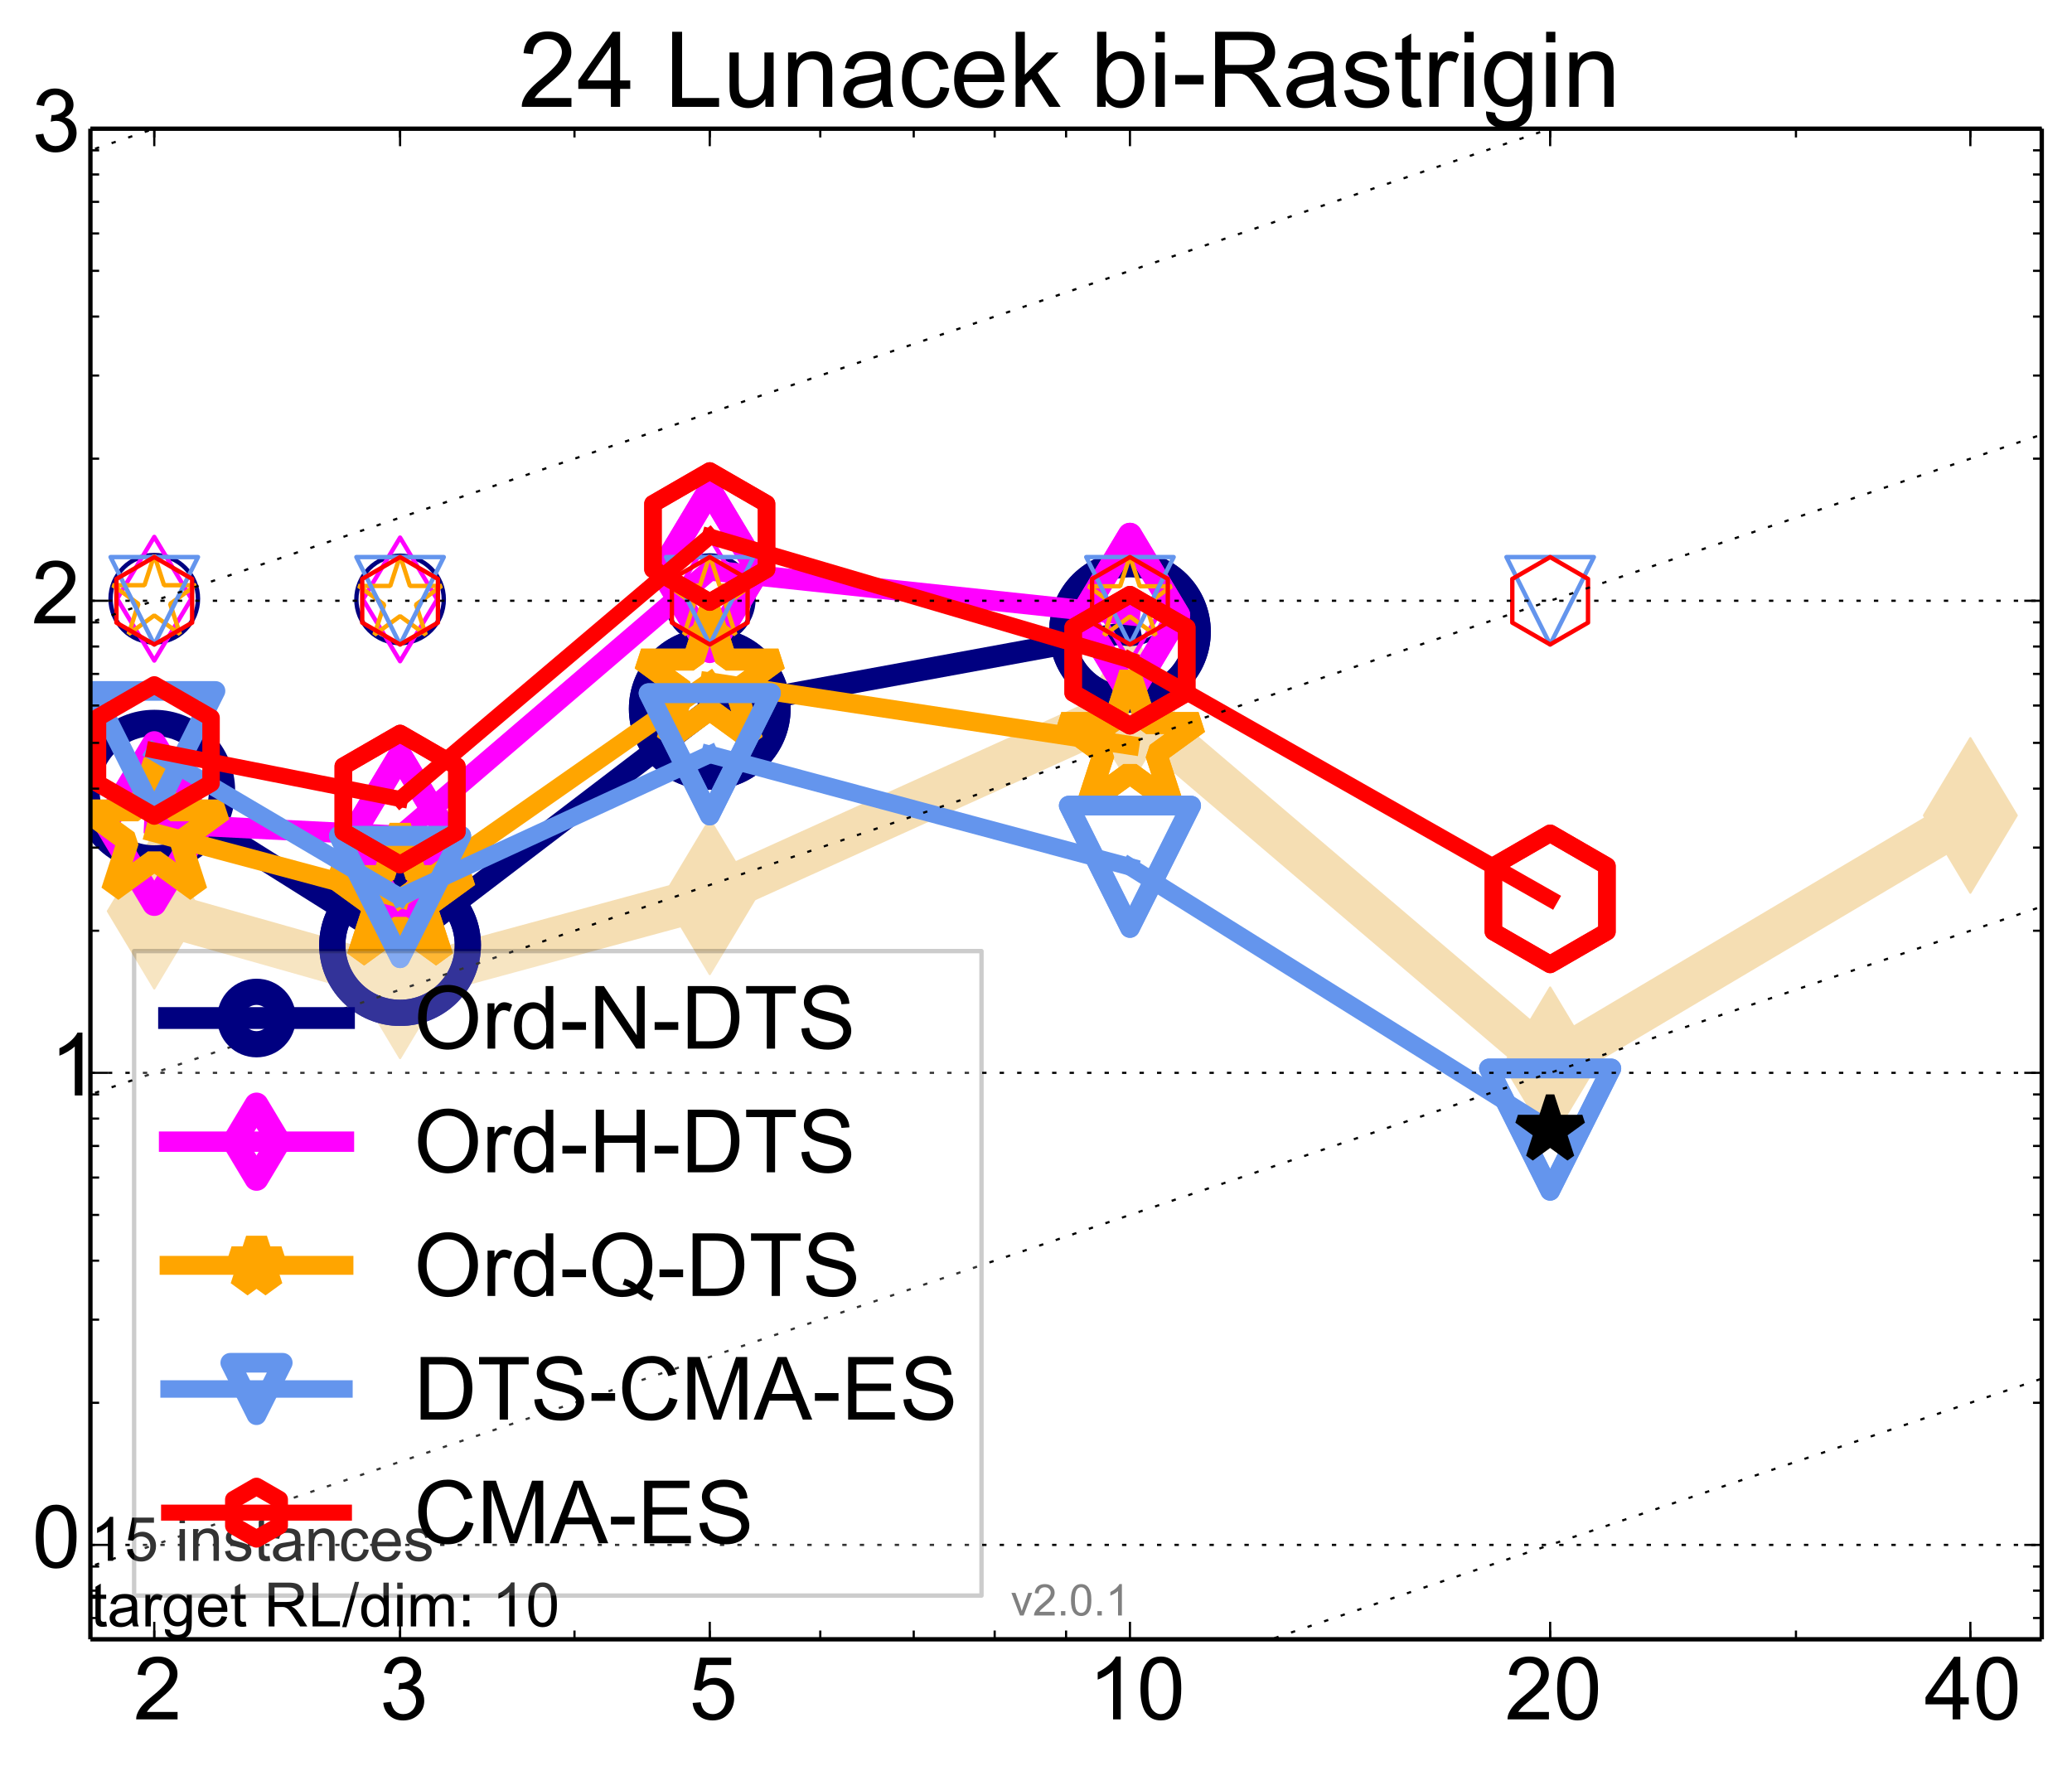 <?xml version="1.0" encoding="utf-8" standalone="no"?>
<!DOCTYPE svg PUBLIC "-//W3C//DTD SVG 1.1//EN"
  "http://www.w3.org/Graphics/SVG/1.1/DTD/svg11.dtd">
<!-- Created with matplotlib (http://matplotlib.org/) -->
<svg height="404pt" version="1.1" viewBox="0 0 474 404" width="474pt" xmlns="http://www.w3.org/2000/svg" xmlns:xlink="http://www.w3.org/1999/xlink">
 <defs>
  <style type="text/css">
*{stroke-linecap:butt;stroke-linejoin:round;}
  </style>
 </defs>
 <g id="figure_1">
  <g id="patch_1">
   <path d="
M0 404.541
L474.281 404.541
L474.281 0
L0 0
z
" style="fill:#ffffff;"/>
  </g>
  <g id="axes_1">
   <g id="patch_2">
    <path d="
M20.681 375.05
L467.081 375.05
L467.081 29.45
L20.681 29.45
z
" style="fill:#ffffff;"/>
   </g>
   <g id="line2d_1">
    <path clip-path="url(#p5eaa02e24f)" d="
M35.293 208.468
L91.523 224.393
L162.366 205.176
L258.493 161.723
L354.62 243.61
L450.747 186.557" style="fill:none;stroke:#f5deb3;stroke-linecap:square;stroke-width:10;"/>
    <defs>
     <path d="
M-8.32667e-16 17.678
L10.607 0
L9.4369e-16 -17.678
L-10.607 -3.55271e-15
z
" id="md254f5ef2b" style="stroke:#f5deb3;stroke-linejoin:miter;stroke-width:0.5;"/>
    </defs>
    <g clip-path="url(#p5eaa02e24f)">
     <use style="fill:#f5deb3;stroke:#f5deb3;stroke-linejoin:miter;stroke-width:0.5;" x="35.293" xlink:href="#md254f5ef2b" y="208.468"/>
     <use style="fill:#f5deb3;stroke:#f5deb3;stroke-linejoin:miter;stroke-width:0.5;" x="91.524" xlink:href="#md254f5ef2b" y="224.393"/>
     <use style="fill:#f5deb3;stroke:#f5deb3;stroke-linejoin:miter;stroke-width:0.5;" x="162.366" xlink:href="#md254f5ef2b" y="205.176"/>
     <use style="fill:#f5deb3;stroke:#f5deb3;stroke-linejoin:miter;stroke-width:0.5;" x="258.493" xlink:href="#md254f5ef2b" y="161.723"/>
     <use style="fill:#f5deb3;stroke:#f5deb3;stroke-linejoin:miter;stroke-width:0.5;" x="354.62" xlink:href="#md254f5ef2b" y="243.61"/>
     <use style="fill:#f5deb3;stroke:#f5deb3;stroke-linejoin:miter;stroke-width:0.5;" x="450.747" xlink:href="#md254f5ef2b" y="186.557"/>
    </g>
   </g>
   <g id="line2d_2">
    <path clip-path="url(#p5eaa02e24f)" d="
M35.293 180.89
L91.523 216.231" style="fill:none;stroke:#000080;stroke-linecap:square;stroke-width:5.0;"/>
    <defs>
     <path d="
M0 15.5
C4.111 15.5 8.053 13.867 10.96 10.96
C13.867 8.053 15.5 4.111 15.5 0
C15.5 -4.111 13.867 -8.053 10.96 -10.96
C8.053 -13.867 4.111 -15.5 0 -15.5
C-4.111 -15.5 -8.053 -13.867 -10.96 -10.96
C-13.867 -8.053 -15.5 -4.111 -15.5 0
C-15.5 4.111 -13.867 8.053 -10.96 10.96
C-8.053 13.867 -4.111 15.5 0 15.5
z
" id="m0d8e0e36bc" style="stroke:#000080;stroke-width:6.0;"/>
    </defs>
    <g clip-path="url(#p5eaa02e24f)">
     <use style="fill:none;stroke:#000080;stroke-width:6.0;" x="35.293" xlink:href="#m0d8e0e36bc" y="180.89"/>
     <use style="fill:none;stroke:#000080;stroke-width:6.0;" x="91.524" xlink:href="#m0d8e0e36bc" y="216.231"/>
    </g>
   </g>
   <g id="line2d_3">
    <path clip-path="url(#p5eaa02e24f)" d="
M91.523 216.231
L162.366 162.171" style="fill:none;stroke:#000080;stroke-linecap:square;stroke-width:5.0;"/>
    <g clip-path="url(#p5eaa02e24f)">
     <use style="fill:none;stroke:#000080;stroke-width:6.0;" x="91.524" xlink:href="#m0d8e0e36bc" y="216.231"/>
     <use style="fill:none;stroke:#000080;stroke-width:6.0;" x="162.366" xlink:href="#m0d8e0e36bc" y="162.171"/>
    </g>
   </g>
   <g id="line2d_4">
    <path clip-path="url(#p5eaa02e24f)" d="
M162.366 162.171
L258.493 144.546" style="fill:none;stroke:#000080;stroke-linecap:square;stroke-width:5.0;"/>
    <g clip-path="url(#p5eaa02e24f)">
     <use style="fill:none;stroke:#000080;stroke-width:6.0;" x="162.366" xlink:href="#m0d8e0e36bc" y="162.171"/>
     <use style="fill:none;stroke:#000080;stroke-width:6.0;" x="258.493" xlink:href="#m0d8e0e36bc" y="144.546"/>
    </g>
   </g>
   <g id="line2d_5">
    <path clip-path="url(#p5eaa02e24f)" d="
M258.493 144.546" style="fill:none;stroke:#000080;stroke-linecap:square;stroke-width:5.0;"/>
    <g clip-path="url(#p5eaa02e24f)">
     <use style="fill:none;stroke:#000080;stroke-width:6.0;" x="258.493" xlink:href="#m0d8e0e36bc" y="144.546"/>
    </g>
   </g>
   <g id="line2d_6"/>
   <g id="line2d_7">
    <defs>
     <path d="
M0 10
C2.652 10 5.196 8.946 7.071 7.071
C8.946 5.196 10 2.652 10 0
C10 -2.652 8.946 -5.196 7.071 -7.071
C5.196 -8.946 2.652 -10 0 -10
C-2.652 -10 -5.196 -8.946 -7.071 -7.071
C-8.946 -5.196 -10 -2.652 -10 0
C-10 2.652 -8.946 5.196 -7.071 7.071
C-5.196 8.946 -2.652 10 0 10
z
" id="m482b61ff66" style="stroke:#000080;"/>
    </defs>
    <g clip-path="url(#p5eaa02e24f)">
     <use style="fill:none;stroke:#000080;" x="35.293" xlink:href="#m482b61ff66" y="136.983"/>
     <use style="fill:none;stroke:#000080;" x="91.524" xlink:href="#m482b61ff66" y="137.138"/>
     <use style="fill:none;stroke:#000080;" x="162.366" xlink:href="#m482b61ff66" y="137.076"/>
     <use style="fill:none;stroke:#000080;" x="258.493" xlink:href="#m482b61ff66" y="137.309"/>
    </g>
   </g>
   <g id="line2d_8">
    <path clip-path="url(#p5eaa02e24f)" d="
M35.293 188.42
L91.523 191.221" style="fill:none;stroke:#ff00ff;stroke-linecap:square;stroke-width:4.667;"/>
    <defs>
     <path d="
M-8.65974e-16 18.385
L11.031 0
L9.10383e-16 -18.385
L-11.031 -3.55271e-15
z
" id="mb8abdacfd3" style="stroke:#ff00ff;stroke-linejoin:miter;stroke-width:5.5;"/>
    </defs>
    <g clip-path="url(#p5eaa02e24f)">
     <use style="fill:none;stroke:#ff00ff;stroke-linejoin:miter;stroke-width:5.5;" x="35.293" xlink:href="#mb8abdacfd3" y="188.42"/>
     <use style="fill:none;stroke:#ff00ff;stroke-linejoin:miter;stroke-width:5.5;" x="91.524" xlink:href="#mb8abdacfd3" y="191.221"/>
    </g>
   </g>
   <g id="line2d_9">
    <path clip-path="url(#p5eaa02e24f)" d="
M91.523 191.221
L162.366 130.516" style="fill:none;stroke:#ff00ff;stroke-linecap:square;stroke-width:4.667;"/>
    <g clip-path="url(#p5eaa02e24f)">
     <use style="fill:none;stroke:#ff00ff;stroke-linejoin:miter;stroke-width:5.5;" x="91.524" xlink:href="#mb8abdacfd3" y="191.221"/>
     <use style="fill:none;stroke:#ff00ff;stroke-linejoin:miter;stroke-width:5.5;" x="162.366" xlink:href="#mb8abdacfd3" y="130.516"/>
    </g>
   </g>
   <g id="line2d_10">
    <path clip-path="url(#p5eaa02e24f)" d="
M162.366 130.516
L258.493 140.744" style="fill:none;stroke:#ff00ff;stroke-linecap:square;stroke-width:4.667;"/>
    <g clip-path="url(#p5eaa02e24f)">
     <use style="fill:none;stroke:#ff00ff;stroke-linejoin:miter;stroke-width:5.5;" x="162.366" xlink:href="#mb8abdacfd3" y="130.516"/>
     <use style="fill:none;stroke:#ff00ff;stroke-linejoin:miter;stroke-width:5.5;" x="258.493" xlink:href="#mb8abdacfd3" y="140.744"/>
    </g>
   </g>
   <g id="line2d_11">
    <path clip-path="url(#p5eaa02e24f)" d="
M258.493 140.744" style="fill:none;stroke:#ff00ff;stroke-linecap:square;stroke-width:4.667;"/>
    <g clip-path="url(#p5eaa02e24f)">
     <use style="fill:none;stroke:#ff00ff;stroke-linejoin:miter;stroke-width:5.5;" x="258.493" xlink:href="#mb8abdacfd3" y="140.744"/>
    </g>
   </g>
   <g id="line2d_12"/>
   <g id="line2d_13">
    <defs>
     <path d="
M-6.66134e-16 14.142
L8.485 0
L-6.66134e-16 -14.142
L-8.485 -1.77636e-15
z
" id="m5f66c049e9" style="stroke:#ff00ff;stroke-linejoin:miter;"/>
    </defs>
    <g clip-path="url(#p5eaa02e24f)">
     <use style="fill:none;stroke:#ff00ff;stroke-linejoin:miter;" x="35.293" xlink:href="#m5f66c049e9" y="136.983"/>
     <use style="fill:none;stroke:#ff00ff;stroke-linejoin:miter;" x="91.524" xlink:href="#m5f66c049e9" y="137.138"/>
     <use style="fill:none;stroke:#ff00ff;stroke-linejoin:miter;" x="162.366" xlink:href="#m5f66c049e9" y="137.076"/>
     <use style="fill:none;stroke:#ff00ff;stroke-linejoin:miter;" x="258.493" xlink:href="#m5f66c049e9" y="137.309"/>
    </g>
   </g>
   <g id="line2d_14">
    <path clip-path="url(#p5eaa02e24f)" d="
M35.293 190.505
L91.523 205.53" style="fill:none;stroke:#ffa500;stroke-linecap:square;stroke-width:4.333;"/>
    <defs>
     <path d="
M1.01033e-15 -16.5
L-3.704 -5.099
L-15.692 -5.099
L-5.994 1.948
L-9.698 13.349
L-1.15774e-15 6.302
L9.698 13.349
L5.994 1.948
L15.692 -5.099
L3.704 -5.099
z
" id="m32a056ebc7" style="stroke:#ffa500;stroke-linejoin:bevel;stroke-width:5.0;"/>
    </defs>
    <g clip-path="url(#p5eaa02e24f)">
     <use style="fill:none;stroke:#ffa500;stroke-linejoin:bevel;stroke-width:5.0;" x="35.293" xlink:href="#m32a056ebc7" y="190.505"/>
     <use style="fill:none;stroke:#ffa500;stroke-linejoin:bevel;stroke-width:5.0;" x="91.524" xlink:href="#m32a056ebc7" y="205.53"/>
    </g>
   </g>
   <g id="line2d_15">
    <path clip-path="url(#p5eaa02e24f)" d="
M91.523 205.53
L162.366 156.005" style="fill:none;stroke:#ffa500;stroke-linecap:square;stroke-width:4.333;"/>
    <g clip-path="url(#p5eaa02e24f)">
     <use style="fill:none;stroke:#ffa500;stroke-linejoin:bevel;stroke-width:5.0;" x="91.524" xlink:href="#m32a056ebc7" y="205.53"/>
     <use style="fill:none;stroke:#ffa500;stroke-linejoin:bevel;stroke-width:5.0;" x="162.366" xlink:href="#m32a056ebc7" y="156.005"/>
    </g>
   </g>
   <g id="line2d_16">
    <path clip-path="url(#p5eaa02e24f)" d="
M162.366 156.005
L258.493 170.521" style="fill:none;stroke:#ffa500;stroke-linecap:square;stroke-width:4.333;"/>
    <g clip-path="url(#p5eaa02e24f)">
     <use style="fill:none;stroke:#ffa500;stroke-linejoin:bevel;stroke-width:5.0;" x="162.366" xlink:href="#m32a056ebc7" y="156.005"/>
     <use style="fill:none;stroke:#ffa500;stroke-linejoin:bevel;stroke-width:5.0;" x="258.493" xlink:href="#m32a056ebc7" y="170.521"/>
    </g>
   </g>
   <g id="line2d_17">
    <path clip-path="url(#p5eaa02e24f)" d="
M258.493 170.521" style="fill:none;stroke:#ffa500;stroke-linecap:square;stroke-width:4.333;"/>
    <g clip-path="url(#p5eaa02e24f)">
     <use style="fill:none;stroke:#ffa500;stroke-linejoin:bevel;stroke-width:5.0;" x="258.493" xlink:href="#m32a056ebc7" y="170.521"/>
    </g>
   </g>
   <g id="line2d_18"/>
   <g id="line2d_19">
    <defs>
     <path d="
M6.12323e-16 -10
L-2.245 -3.09
L-9.511 -3.09
L-3.633 1.18
L-5.878 8.09
L-7.0166e-16 3.82
L5.878 8.09
L3.633 1.18
L9.511 -3.09
L2.245 -3.09
z
" id="m6d50deb3be" style="stroke:#ffa500;stroke-linejoin:bevel;"/>
    </defs>
    <g clip-path="url(#p5eaa02e24f)">
     <use style="fill:none;stroke:#ffa500;stroke-linejoin:bevel;" x="35.293" xlink:href="#m6d50deb3be" y="136.983"/>
     <use style="fill:none;stroke:#ffa500;stroke-linejoin:bevel;" x="91.524" xlink:href="#m6d50deb3be" y="137.138"/>
     <use style="fill:none;stroke:#ffa500;stroke-linejoin:bevel;" x="162.366" xlink:href="#m6d50deb3be" y="137.076"/>
     <use style="fill:none;stroke:#ffa500;stroke-linejoin:bevel;" x="258.493" xlink:href="#m6d50deb3be" y="137.216"/>
    </g>
   </g>
   <g id="line2d_20">
    <path clip-path="url(#p5eaa02e24f)" d="
M35.293 172.08
L91.523 205.232" style="fill:none;stroke:#6495ed;stroke-linecap:square;stroke-width:4.0;"/>
    <defs>
     <path d="
M-1.71451e-15 14
L14 -14
L-14 -14
z
" id="mb96b1c03e9" style="stroke:#6495ed;stroke-linejoin:miter;stroke-width:4.5;"/>
    </defs>
    <g clip-path="url(#p5eaa02e24f)">
     <use style="fill:none;stroke:#6495ed;stroke-linejoin:miter;stroke-width:4.5;" x="35.293" xlink:href="#mb96b1c03e9" y="172.08"/>
     <use style="fill:none;stroke:#6495ed;stroke-linejoin:miter;stroke-width:4.5;" x="91.524" xlink:href="#mb96b1c03e9" y="205.232"/>
    </g>
   </g>
   <g id="line2d_21">
    <path clip-path="url(#p5eaa02e24f)" d="
M91.523 205.232
L162.366 172.582" style="fill:none;stroke:#6495ed;stroke-linecap:square;stroke-width:4.0;"/>
    <g clip-path="url(#p5eaa02e24f)">
     <use style="fill:none;stroke:#6495ed;stroke-linejoin:miter;stroke-width:4.5;" x="91.524" xlink:href="#mb96b1c03e9" y="205.232"/>
     <use style="fill:none;stroke:#6495ed;stroke-linejoin:miter;stroke-width:4.5;" x="162.366" xlink:href="#mb96b1c03e9" y="172.582"/>
    </g>
   </g>
   <g id="line2d_22">
    <path clip-path="url(#p5eaa02e24f)" d="
M162.366 172.582
L258.493 198.31" style="fill:none;stroke:#6495ed;stroke-linecap:square;stroke-width:4.0;"/>
    <g clip-path="url(#p5eaa02e24f)">
     <use style="fill:none;stroke:#6495ed;stroke-linejoin:miter;stroke-width:4.5;" x="162.366" xlink:href="#mb96b1c03e9" y="172.582"/>
     <use style="fill:none;stroke:#6495ed;stroke-linejoin:miter;stroke-width:4.5;" x="258.493" xlink:href="#mb96b1c03e9" y="198.31"/>
    </g>
   </g>
   <g id="line2d_23">
    <path clip-path="url(#p5eaa02e24f)" d="
M258.493 198.31
L354.62 258.446" style="fill:none;stroke:#6495ed;stroke-linecap:square;stroke-width:4.0;"/>
    <g clip-path="url(#p5eaa02e24f)">
     <use style="fill:none;stroke:#6495ed;stroke-linejoin:miter;stroke-width:4.5;" x="258.493" xlink:href="#mb96b1c03e9" y="198.31"/>
     <use style="fill:none;stroke:#6495ed;stroke-linejoin:miter;stroke-width:4.5;" x="354.62" xlink:href="#mb96b1c03e9" y="258.446"/>
    </g>
   </g>
   <g id="line2d_24">
    <path clip-path="url(#p5eaa02e24f)" d="
M354.62 258.446" style="fill:none;stroke:#6495ed;stroke-linecap:square;stroke-width:4.0;"/>
    <g clip-path="url(#p5eaa02e24f)">
     <use style="fill:none;stroke:#6495ed;stroke-linejoin:miter;stroke-width:4.5;" x="354.62" xlink:href="#mb96b1c03e9" y="258.446"/>
    </g>
   </g>
   <g id="line2d_25"/>
   <g id="line2d_26">
    <defs>
     <path d="
M-1.22465e-15 10
L10 -10
L-10 -10
z
" id="m992f4b1a94" style="stroke:#6495ed;stroke-linejoin:miter;"/>
    </defs>
    <g clip-path="url(#p5eaa02e24f)">
     <use style="fill:none;stroke:#6495ed;stroke-linejoin:miter;" x="35.293" xlink:href="#m992f4b1a94" y="137.45"/>
     <use style="fill:none;stroke:#6495ed;stroke-linejoin:miter;" x="91.524" xlink:href="#m992f4b1a94" y="137.45"/>
     <use style="fill:none;stroke:#6495ed;stroke-linejoin:miter;" x="162.366" xlink:href="#m992f4b1a94" y="137.45"/>
     <use style="fill:none;stroke:#6495ed;stroke-linejoin:miter;" x="258.493" xlink:href="#m992f4b1a94" y="137.45"/>
     <use style="fill:none;stroke:#6495ed;stroke-linejoin:miter;" x="354.62" xlink:href="#m992f4b1a94" y="137.45"/>
    </g>
   </g>
   <g id="line2d_27">
    <path clip-path="url(#p5eaa02e24f)" d="
M35.293 171.702
L91.523 182.806" style="fill:none;stroke:#ff0000;stroke-linecap:square;stroke-width:3.667;"/>
    <defs>
     <path d="
M9.18485e-16 -15
L-12.99 -7.5
L-12.99 7.5
L-2.75546e-15 15
L12.99 7.5
L12.99 -7.5
z
" id="m9f2b2ca505" style="stroke:#ff0000;stroke-linejoin:miter;stroke-width:4;"/>
    </defs>
    <g clip-path="url(#p5eaa02e24f)">
     <use style="fill:none;stroke:#ff0000;stroke-linejoin:miter;stroke-width:4;" x="35.293" xlink:href="#m9f2b2ca505" y="171.702"/>
     <use style="fill:none;stroke:#ff0000;stroke-linejoin:miter;stroke-width:4;" x="91.524" xlink:href="#m9f2b2ca505" y="182.806"/>
    </g>
   </g>
   <g id="line2d_28">
    <path clip-path="url(#p5eaa02e24f)" d="
M91.523 182.806
L162.366 122.753" style="fill:none;stroke:#ff0000;stroke-linecap:square;stroke-width:3.667;"/>
    <g clip-path="url(#p5eaa02e24f)">
     <use style="fill:none;stroke:#ff0000;stroke-linejoin:miter;stroke-width:4;" x="91.524" xlink:href="#m9f2b2ca505" y="182.806"/>
     <use style="fill:none;stroke:#ff0000;stroke-linejoin:miter;stroke-width:4;" x="162.366" xlink:href="#m9f2b2ca505" y="122.753"/>
    </g>
   </g>
   <g id="line2d_29">
    <path clip-path="url(#p5eaa02e24f)" d="
M162.366 122.753
L258.493 151.04" style="fill:none;stroke:#ff0000;stroke-linecap:square;stroke-width:3.667;"/>
    <g clip-path="url(#p5eaa02e24f)">
     <use style="fill:none;stroke:#ff0000;stroke-linejoin:miter;stroke-width:4;" x="162.366" xlink:href="#m9f2b2ca505" y="122.753"/>
     <use style="fill:none;stroke:#ff0000;stroke-linejoin:miter;stroke-width:4;" x="258.493" xlink:href="#m9f2b2ca505" y="151.04"/>
    </g>
   </g>
   <g id="line2d_30">
    <path clip-path="url(#p5eaa02e24f)" d="
M258.493 151.04
L354.62 205.648" style="fill:none;stroke:#ff0000;stroke-linecap:square;stroke-width:3.667;"/>
    <g clip-path="url(#p5eaa02e24f)">
     <use style="fill:none;stroke:#ff0000;stroke-linejoin:miter;stroke-width:4;" x="258.493" xlink:href="#m9f2b2ca505" y="151.04"/>
     <use style="fill:none;stroke:#ff0000;stroke-linejoin:miter;stroke-width:4;" x="354.62" xlink:href="#m9f2b2ca505" y="205.648"/>
    </g>
   </g>
   <g id="line2d_31">
    <path clip-path="url(#p5eaa02e24f)" d="
M354.62 205.648" style="fill:none;stroke:#ff0000;stroke-linecap:square;stroke-width:3.667;"/>
    <g clip-path="url(#p5eaa02e24f)">
     <use style="fill:none;stroke:#ff0000;stroke-linejoin:miter;stroke-width:4;" x="354.62" xlink:href="#m9f2b2ca505" y="205.648"/>
    </g>
   </g>
   <g id="line2d_32"/>
   <g id="line2d_33">
    <defs>
     <path d="
M6.12323e-16 -10
L-8.66 -5
L-8.66 5
L-1.83697e-15 10
L8.66 5
L8.66 -5
z
" id="m6c3edd9fa2" style="stroke:#ff0000;stroke-linejoin:miter;"/>
    </defs>
    <g clip-path="url(#p5eaa02e24f)">
     <use style="fill:none;stroke:#ff0000;stroke-linejoin:miter;" x="35.293" xlink:href="#m6c3edd9fa2" y="137.45"/>
     <use style="fill:none;stroke:#ff0000;stroke-linejoin:miter;" x="91.524" xlink:href="#m6c3edd9fa2" y="137.45"/>
     <use style="fill:none;stroke:#ff0000;stroke-linejoin:miter;" x="162.366" xlink:href="#m6c3edd9fa2" y="137.45"/>
     <use style="fill:none;stroke:#ff0000;stroke-linejoin:miter;" x="258.493" xlink:href="#m6c3edd9fa2" y="137.45"/>
     <use style="fill:none;stroke:#ff0000;stroke-linejoin:miter;" x="354.62" xlink:href="#m6c3edd9fa2" y="137.45"/>
    </g>
   </g>
   <g id="line2d_34">
    <defs>
     <path d="
M4.74551e-16 -7.75
L-1.74 -2.395
L-7.371 -2.395
L-2.815 0.915
L-4.555 6.27
L-5.43787e-16 2.96
L4.555 6.27
L2.815 0.915
L7.371 -2.395
L1.74 -2.395
z
" id="m8500090848" style="stroke:#000000;stroke-linejoin:bevel;stroke-width:2;"/>
    </defs>
    <g clip-path="url(#p5eaa02e24f)">
     <use style="stroke:#000000;stroke-linejoin:bevel;stroke-width:2;" x="354.62" xlink:href="#m8500090848" y="258.446"/>
    </g>
   </g>
   <g id="line2d_35">
    <path clip-path="url(#p5eaa02e24f)" d="
M-284.034 569.45
M200.602 405.541
L475.281 312.641" style="fill:none;stroke:#000000;stroke-dasharray:1,3;stroke-dashoffset:0.0;stroke-width:0.5;"/>
   </g>
   <g id="line2d_36">
    <path clip-path="url(#p5eaa02e24f)" d="
M-284.034 461.45
M-1 365.725
L475.281 204.641" style="fill:none;stroke:#000000;stroke-dasharray:1,3;stroke-dashoffset:0.0;stroke-width:0.5;"/>
   </g>
   <g id="line2d_37">
    <path clip-path="url(#p5eaa02e24f)" d="
M-284.034 353.45
M-1 257.725
L475.281 96.641" style="fill:none;stroke:#000000;stroke-dasharray:1,3;stroke-dashoffset:0.0;stroke-width:0.5;"/>
   </g>
   <g id="line2d_38">
    <path clip-path="url(#p5eaa02e24f)" d="
M-284.034 245.45
M-1 149.725
L444.652 -1" style="fill:none;stroke:#000000;stroke-dasharray:1,3;stroke-dashoffset:0.0;stroke-width:0.5;"/>
   </g>
   <g id="line2d_39">
    <path clip-path="url(#p5eaa02e24f)" d="
M-284.034 137.45
M-1 41.725
L125.325 -1" style="fill:none;stroke:#000000;stroke-dasharray:1,3;stroke-dashoffset:0.0;stroke-width:0.5;"/>
   </g>
   <g id="line2d_40">
    <path clip-path="url(#p5eaa02e24f)" d="
M-284.034 29.45" style="fill:none;stroke:#000000;stroke-dasharray:1,3;stroke-dashoffset:0.0;stroke-width:0.5;"/>
   </g>
   <g id="line2d_41">
    <path clip-path="url(#p5eaa02e24f)" d="
M-284.034 -78.55" style="fill:none;stroke:#000000;stroke-dasharray:1,3;stroke-dashoffset:0.0;stroke-width:0.5;"/>
   </g>
   <g id="line2d_42">
    <path clip-path="url(#p5eaa02e24f)" d="
M-284.034 -186.55" style="fill:none;stroke:#000000;stroke-dasharray:1,3;stroke-dashoffset:0.0;stroke-width:0.5;"/>
   </g>
   <g id="line2d_43">
    <path clip-path="url(#p5eaa02e24f)" d="
M-284.034 -294.55" style="fill:none;stroke:#000000;stroke-dasharray:1,3;stroke-dashoffset:0.0;stroke-width:0.5;"/>
   </g>
   <g id="matplotlib.axis_1">
    <g id="xtick_1">
     <g id="line2d_44">
      <defs>
       <path d="
M0 0
L0 -4" id="m93b0483c22" style="stroke:#000000;stroke-width:0.5;"/>
      </defs>
      <g>
       <use style="stroke:#000000;stroke-width:0.5;" x="35.293" xlink:href="#m93b0483c22" y="375.05"/>
      </g>
     </g>
     <g id="line2d_45">
      <defs>
       <path d="
M0 0
L0 4" id="m741efc42ff" style="stroke:#000000;stroke-width:0.5;"/>
      </defs>
      <g>
       <use style="stroke:#000000;stroke-width:0.5;" x="35.293" xlink:href="#m741efc42ff" y="29.45"/>
      </g>
     </g>
     <g id="text_1">
      <!-- 2 -->
      <defs>
       <path d="
M50.344 8.453
L50.344 0
L3.031 0
Q2.938 3.172 4.047 6.109
Q5.859 10.938 9.828 15.625
Q13.812 20.312 21.344 26.469
Q33.016 36.031 37.109 41.625
Q41.219 47.219 41.219 52.203
Q41.219 57.422 37.469 61
Q33.734 64.594 27.734 64.594
Q21.391 64.594 17.578 60.781
Q13.766 56.984 13.719 50.25
L4.688 51.172
Q5.609 61.281 11.656 66.578
Q17.719 71.875 27.938 71.875
Q38.234 71.875 44.234 66.156
Q50.25 60.453 50.25 52
Q50.25 47.703 48.484 43.547
Q46.734 39.406 42.656 34.812
Q38.578 30.219 29.109 22.219
Q21.188 15.578 18.938 13.203
Q16.703 10.844 15.234 8.453
z
" id="ArialMT-32"/>
      </defs>
      <g transform="translate(30.552 393.366)scale(0.2 -0.2)">
       <use xlink:href="#ArialMT-32"/>
      </g>
     </g>
    </g>
    <g id="xtick_2">
     <g id="line2d_46">
      <g>
       <use style="stroke:#000000;stroke-width:0.5;" x="91.524" xlink:href="#m93b0483c22" y="375.05"/>
      </g>
     </g>
     <g id="line2d_47">
      <g>
       <use style="stroke:#000000;stroke-width:0.5;" x="91.524" xlink:href="#m741efc42ff" y="29.45"/>
      </g>
     </g>
     <g id="text_2">
      <!-- 3 -->
      <defs>
       <path d="
M4.203 18.891
L12.984 20.062
Q14.5 12.594 18.141 9.297
Q21.781 6 27 6
Q33.203 6 37.469 10.297
Q41.75 14.594 41.75 20.953
Q41.75 27 37.797 30.922
Q33.844 34.859 27.734 34.859
Q25.25 34.859 21.531 33.891
L22.516 41.609
Q23.391 41.5 23.922 41.5
Q29.547 41.5 34.031 44.422
Q38.531 47.359 38.531 53.469
Q38.531 58.297 35.25 61.469
Q31.984 64.656 26.812 64.656
Q21.688 64.656 18.266 61.422
Q14.844 58.203 13.875 51.766
L5.078 53.328
Q6.688 62.156 12.391 67.016
Q18.109 71.875 26.609 71.875
Q32.469 71.875 37.391 69.359
Q42.328 66.844 44.938 62.5
Q47.562 58.156 47.562 53.266
Q47.562 48.641 45.062 44.828
Q42.578 41.016 37.703 38.766
Q44.047 37.312 47.562 32.688
Q51.078 28.078 51.078 21.141
Q51.078 11.766 44.234 5.25
Q37.406 -1.266 26.953 -1.266
Q17.531 -1.266 11.297 4.344
Q5.078 9.969 4.203 18.891" id="ArialMT-33"/>
      </defs>
      <g transform="translate(86.836 393.366)scale(0.2 -0.2)">
       <use xlink:href="#ArialMT-33"/>
      </g>
     </g>
    </g>
    <g id="xtick_3">
     <g id="line2d_48">
      <g>
       <use style="stroke:#000000;stroke-width:0.5;" x="162.366" xlink:href="#m93b0483c22" y="375.05"/>
      </g>
     </g>
     <g id="line2d_49">
      <g>
       <use style="stroke:#000000;stroke-width:0.5;" x="162.366" xlink:href="#m741efc42ff" y="29.45"/>
      </g>
     </g>
     <g id="text_3">
      <!-- 5 -->
      <defs>
       <path d="
M4.156 18.75
L13.375 19.531
Q14.406 12.797 18.141 9.391
Q21.875 6 27.156 6
Q33.5 6 37.891 10.781
Q42.281 15.578 42.281 23.484
Q42.281 31 38.062 35.344
Q33.844 39.703 27 39.703
Q22.75 39.703 19.328 37.766
Q15.922 35.844 13.969 32.766
L5.719 33.844
L12.641 70.609
L48.25 70.609
L48.25 62.203
L19.672 62.203
L15.828 42.969
Q22.266 47.469 29.344 47.469
Q38.719 47.469 45.156 40.969
Q51.609 34.469 51.609 24.266
Q51.609 14.547 45.953 7.469
Q39.062 -1.219 27.156 -1.219
Q17.391 -1.219 11.203 4.25
Q5.031 9.719 4.156 18.75" id="ArialMT-35"/>
      </defs>
      <g transform="translate(157.621 393.366)scale(0.2 -0.2)">
       <use xlink:href="#ArialMT-35"/>
      </g>
     </g>
    </g>
    <g id="xtick_4">
     <g id="line2d_50">
      <g>
       <use style="stroke:#000000;stroke-width:0.5;" x="258.493" xlink:href="#m93b0483c22" y="375.05"/>
      </g>
     </g>
     <g id="line2d_51">
      <g>
       <use style="stroke:#000000;stroke-width:0.5;" x="258.493" xlink:href="#m741efc42ff" y="29.45"/>
      </g>
     </g>
     <g id="text_4">
      <!-- 10 -->
      <defs>
       <path d="
M4.156 35.297
Q4.156 48 6.766 55.734
Q9.375 63.484 14.516 67.672
Q19.672 71.875 27.484 71.875
Q33.25 71.875 37.594 69.547
Q41.938 67.234 44.766 62.859
Q47.609 58.5 49.219 52.219
Q50.828 45.953 50.828 35.297
Q50.828 22.703 48.234 14.969
Q45.656 7.234 40.5 3
Q35.359 -1.219 27.484 -1.219
Q17.141 -1.219 11.234 6.203
Q4.156 15.141 4.156 35.297
M13.188 35.297
Q13.188 17.672 17.312 11.828
Q21.438 6 27.484 6
Q33.547 6 37.672 11.859
Q41.797 17.719 41.797 35.297
Q41.797 52.984 37.672 58.781
Q33.547 64.594 27.391 64.594
Q21.344 64.594 17.719 59.469
Q13.188 52.938 13.188 35.297" id="ArialMT-30"/>
       <path d="
M37.25 0
L28.469 0
L28.469 56
Q25.297 52.984 20.141 49.953
Q14.984 46.922 10.891 45.406
L10.891 53.906
Q18.266 57.375 23.781 62.297
Q29.297 67.234 31.594 71.875
L37.25 71.875
z
" id="ArialMT-31"/>
      </defs>
      <g transform="translate(248.938 393.366)scale(0.2 -0.2)">
       <use xlink:href="#ArialMT-31"/>
       <use x="55.615" xlink:href="#ArialMT-30"/>
      </g>
     </g>
    </g>
    <g id="xtick_5">
     <g id="line2d_52">
      <g>
       <use style="stroke:#000000;stroke-width:0.5;" x="354.62" xlink:href="#m93b0483c22" y="375.05"/>
      </g>
     </g>
     <g id="line2d_53">
      <g>
       <use style="stroke:#000000;stroke-width:0.5;" x="354.62" xlink:href="#m741efc42ff" y="29.45"/>
      </g>
     </g>
     <g id="text_5">
      <!-- 20 -->
      <g transform="translate(344.27 393.366)scale(0.2 -0.2)">
       <use xlink:href="#ArialMT-32"/>
       <use x="55.615" xlink:href="#ArialMT-30"/>
      </g>
     </g>
    </g>
    <g id="xtick_6">
     <g id="line2d_54">
      <g>
       <use style="stroke:#000000;stroke-width:0.5;" x="450.747" xlink:href="#m93b0483c22" y="375.05"/>
      </g>
     </g>
     <g id="line2d_55">
      <g>
       <use style="stroke:#000000;stroke-width:0.5;" x="450.747" xlink:href="#m741efc42ff" y="29.45"/>
      </g>
     </g>
     <g id="text_6">
      <!-- 40 -->
      <defs>
       <path d="
M32.328 0
L32.328 17.141
L1.266 17.141
L1.266 25.203
L33.938 71.578
L41.109 71.578
L41.109 25.203
L50.781 25.203
L50.781 17.141
L41.109 17.141
L41.109 0
z

M32.328 25.203
L32.328 57.469
L9.906 25.203
z
" id="ArialMT-34"/>
      </defs>
      <g transform="translate(440.23 393.366)scale(0.2 -0.2)">
       <use xlink:href="#ArialMT-34"/>
       <use x="55.615" xlink:href="#ArialMT-30"/>
      </g>
     </g>
    </g>
    <g id="xtick_7">
     <g id="line2d_56">
      <defs>
       <path d="
M0 0
L0 -2" id="m177f7580d0" style="stroke:#000000;stroke-width:0.5;"/>
      </defs>
      <g>
       <use style="stroke:#000000;stroke-width:0.5;" x="35.293" xlink:href="#m177f7580d0" y="375.05"/>
      </g>
     </g>
     <g id="line2d_57">
      <defs>
       <path d="
M0 0
L0 2" id="m5284c7e2a0" style="stroke:#000000;stroke-width:0.5;"/>
      </defs>
      <g>
       <use style="stroke:#000000;stroke-width:0.5;" x="35.293" xlink:href="#m5284c7e2a0" y="29.45"/>
      </g>
     </g>
    </g>
    <g id="xtick_8">
     <g id="line2d_58">
      <g>
       <use style="stroke:#000000;stroke-width:0.5;" x="91.524" xlink:href="#m177f7580d0" y="375.05"/>
      </g>
     </g>
     <g id="line2d_59">
      <g>
       <use style="stroke:#000000;stroke-width:0.5;" x="91.524" xlink:href="#m5284c7e2a0" y="29.45"/>
      </g>
     </g>
    </g>
    <g id="xtick_9">
     <g id="line2d_60">
      <g>
       <use style="stroke:#000000;stroke-width:0.5;" x="131.42" xlink:href="#m177f7580d0" y="375.05"/>
      </g>
     </g>
     <g id="line2d_61">
      <g>
       <use style="stroke:#000000;stroke-width:0.5;" x="131.42" xlink:href="#m5284c7e2a0" y="29.45"/>
      </g>
     </g>
    </g>
    <g id="xtick_10">
     <g id="line2d_62">
      <g>
       <use style="stroke:#000000;stroke-width:0.5;" x="162.366" xlink:href="#m177f7580d0" y="375.05"/>
      </g>
     </g>
     <g id="line2d_63">
      <g>
       <use style="stroke:#000000;stroke-width:0.5;" x="162.366" xlink:href="#m5284c7e2a0" y="29.45"/>
      </g>
     </g>
    </g>
    <g id="xtick_11">
     <g id="line2d_64">
      <g>
       <use style="stroke:#000000;stroke-width:0.5;" x="187.651" xlink:href="#m177f7580d0" y="375.05"/>
      </g>
     </g>
     <g id="line2d_65">
      <g>
       <use style="stroke:#000000;stroke-width:0.5;" x="187.651" xlink:href="#m5284c7e2a0" y="29.45"/>
      </g>
     </g>
    </g>
    <g id="xtick_12">
     <g id="line2d_66">
      <g>
       <use style="stroke:#000000;stroke-width:0.5;" x="209.028" xlink:href="#m177f7580d0" y="375.05"/>
      </g>
     </g>
     <g id="line2d_67">
      <g>
       <use style="stroke:#000000;stroke-width:0.5;" x="209.028" xlink:href="#m5284c7e2a0" y="29.45"/>
      </g>
     </g>
    </g>
    <g id="xtick_13">
     <g id="line2d_68">
      <g>
       <use style="stroke:#000000;stroke-width:0.5;" x="227.547" xlink:href="#m177f7580d0" y="375.05"/>
      </g>
     </g>
     <g id="line2d_69">
      <g>
       <use style="stroke:#000000;stroke-width:0.5;" x="227.547" xlink:href="#m5284c7e2a0" y="29.45"/>
      </g>
     </g>
    </g>
    <g id="xtick_14">
     <g id="line2d_70">
      <g>
       <use style="stroke:#000000;stroke-width:0.5;" x="243.881" xlink:href="#m177f7580d0" y="375.05"/>
      </g>
     </g>
     <g id="line2d_71">
      <g>
       <use style="stroke:#000000;stroke-width:0.5;" x="243.881" xlink:href="#m5284c7e2a0" y="29.45"/>
      </g>
     </g>
    </g>
    <g id="xtick_15">
     <g id="line2d_72">
      <g>
       <use style="stroke:#000000;stroke-width:0.5;" x="354.62" xlink:href="#m177f7580d0" y="375.05"/>
      </g>
     </g>
     <g id="line2d_73">
      <g>
       <use style="stroke:#000000;stroke-width:0.5;" x="354.62" xlink:href="#m5284c7e2a0" y="29.45"/>
      </g>
     </g>
    </g>
    <g id="xtick_16">
     <g id="line2d_74">
      <g>
       <use style="stroke:#000000;stroke-width:0.5;" x="410.851" xlink:href="#m177f7580d0" y="375.05"/>
      </g>
     </g>
     <g id="line2d_75">
      <g>
       <use style="stroke:#000000;stroke-width:0.5;" x="410.851" xlink:href="#m5284c7e2a0" y="29.45"/>
      </g>
     </g>
    </g>
    <g id="xtick_17">
     <g id="line2d_76">
      <g>
       <use style="stroke:#000000;stroke-width:0.5;" x="450.747" xlink:href="#m177f7580d0" y="375.05"/>
      </g>
     </g>
     <g id="line2d_77">
      <g>
       <use style="stroke:#000000;stroke-width:0.5;" x="450.747" xlink:href="#m5284c7e2a0" y="29.45"/>
      </g>
     </g>
    </g>
   </g>
   <g id="matplotlib.axis_2">
    <g id="ytick_1">
     <g id="line2d_78">
      <path clip-path="url(#p5eaa02e24f)" d="
M20.681 353.45
L467.081 353.45" style="fill:none;stroke:#000000;stroke-dasharray:1,3;stroke-dashoffset:0.0;stroke-width:0.5;"/>
     </g>
     <g id="line2d_79">
      <defs>
       <path d="
M0 0
L4 0" id="m728421d6d4" style="stroke:#000000;stroke-width:0.5;"/>
      </defs>
      <g>
       <use style="stroke:#000000;stroke-width:0.5;" x="20.681" xlink:href="#m728421d6d4" y="353.45"/>
      </g>
     </g>
     <g id="line2d_80">
      <defs>
       <path d="
M0 0
L-4 0" id="mcb0005524f" style="stroke:#000000;stroke-width:0.5;"/>
      </defs>
      <g>
       <use style="stroke:#000000;stroke-width:0.5;" x="467.081" xlink:href="#mcb0005524f" y="353.45"/>
      </g>
     </g>
     <g id="text_7">
      <!-- 0 -->
      <g transform="translate(7.347 358.62)scale(0.2 -0.2)">
       <use xlink:href="#ArialMT-30"/>
      </g>
     </g>
    </g>
    <g id="ytick_2">
     <g id="line2d_81">
      <path clip-path="url(#p5eaa02e24f)" d="
M20.681 245.45
L467.081 245.45" style="fill:none;stroke:#000000;stroke-dasharray:1,3;stroke-dashoffset:0.0;stroke-width:0.5;"/>
     </g>
     <g id="line2d_82">
      <g>
       <use style="stroke:#000000;stroke-width:0.5;" x="20.681" xlink:href="#m728421d6d4" y="245.45"/>
      </g>
     </g>
     <g id="line2d_83">
      <g>
       <use style="stroke:#000000;stroke-width:0.5;" x="467.081" xlink:href="#mcb0005524f" y="245.45"/>
      </g>
     </g>
     <g id="text_8">
      <!-- 1 -->
      <g transform="translate(11.409 250.62)scale(0.2 -0.2)">
       <use xlink:href="#ArialMT-31"/>
      </g>
     </g>
    </g>
    <g id="ytick_3">
     <g id="line2d_84">
      <path clip-path="url(#p5eaa02e24f)" d="
M20.681 137.45
L467.081 137.45" style="fill:none;stroke:#000000;stroke-dasharray:1,3;stroke-dashoffset:0.0;stroke-width:0.5;"/>
     </g>
     <g id="line2d_85">
      <g>
       <use style="stroke:#000000;stroke-width:0.5;" x="20.681" xlink:href="#m728421d6d4" y="137.45"/>
      </g>
     </g>
     <g id="line2d_86">
      <g>
       <use style="stroke:#000000;stroke-width:0.5;" x="467.081" xlink:href="#mcb0005524f" y="137.45"/>
      </g>
     </g>
     <g id="text_9">
      <!-- 2 -->
      <g transform="translate(7.2 142.62)scale(0.2 -0.2)">
       <use xlink:href="#ArialMT-32"/>
      </g>
     </g>
    </g>
    <g id="ytick_4">
     <g id="line2d_87">
      <path clip-path="url(#p5eaa02e24f)" d="
M20.681 29.45
L467.081 29.45" style="fill:none;stroke:#000000;stroke-dasharray:1,3;stroke-dashoffset:0.0;stroke-width:0.5;"/>
     </g>
     <g id="line2d_88">
      <g>
       <use style="stroke:#000000;stroke-width:0.5;" x="20.681" xlink:href="#m728421d6d4" y="29.45"/>
      </g>
     </g>
     <g id="line2d_89">
      <g>
       <use style="stroke:#000000;stroke-width:0.5;" x="467.081" xlink:href="#mcb0005524f" y="29.45"/>
      </g>
     </g>
     <g id="text_10">
      <!-- 3 -->
      <g transform="translate(7.306 34.62)scale(0.2 -0.2)">
       <use xlink:href="#ArialMT-33"/>
      </g>
     </g>
    </g>
    <g id="ytick_5">
     <g id="line2d_90">
      <defs>
       <path d="
M0 0
L2 0" id="mf0c55a9a47" style="stroke:#000000;stroke-width:0.5;"/>
      </defs>
      <g>
       <use style="stroke:#000000;stroke-width:0.5;" x="20.681" xlink:href="#mf0c55a9a47" y="370.179"/>
      </g>
     </g>
     <g id="line2d_91">
      <defs>
       <path d="
M0 0
L-2 0" id="ma4f294b3af" style="stroke:#000000;stroke-width:0.5;"/>
      </defs>
      <g>
       <use style="stroke:#000000;stroke-width:0.5;" x="467.081" xlink:href="#ma4f294b3af" y="370.179"/>
      </g>
     </g>
    </g>
    <g id="ytick_6">
     <g id="line2d_92">
      <g>
       <use style="stroke:#000000;stroke-width:0.5;" x="20.681" xlink:href="#mf0c55a9a47" y="363.916"/>
      </g>
     </g>
     <g id="line2d_93">
      <g>
       <use style="stroke:#000000;stroke-width:0.5;" x="467.081" xlink:href="#ma4f294b3af" y="363.916"/>
      </g>
     </g>
    </g>
    <g id="ytick_7">
     <g id="line2d_94">
      <g>
       <use style="stroke:#000000;stroke-width:0.5;" x="20.681" xlink:href="#mf0c55a9a47" y="358.392"/>
      </g>
     </g>
     <g id="line2d_95">
      <g>
       <use style="stroke:#000000;stroke-width:0.5;" x="467.081" xlink:href="#ma4f294b3af" y="358.392"/>
      </g>
     </g>
    </g>
    <g id="ytick_8">
     <g id="line2d_96">
      <g>
       <use style="stroke:#000000;stroke-width:0.5;" x="20.681" xlink:href="#mf0c55a9a47" y="320.939"/>
      </g>
     </g>
     <g id="line2d_97">
      <g>
       <use style="stroke:#000000;stroke-width:0.5;" x="467.081" xlink:href="#ma4f294b3af" y="320.939"/>
      </g>
     </g>
    </g>
    <g id="ytick_9">
     <g id="line2d_98">
      <g>
       <use style="stroke:#000000;stroke-width:0.5;" x="20.681" xlink:href="#mf0c55a9a47" y="301.921"/>
      </g>
     </g>
     <g id="line2d_99">
      <g>
       <use style="stroke:#000000;stroke-width:0.5;" x="467.081" xlink:href="#ma4f294b3af" y="301.921"/>
      </g>
     </g>
    </g>
    <g id="ytick_10">
     <g id="line2d_100">
      <g>
       <use style="stroke:#000000;stroke-width:0.5;" x="20.681" xlink:href="#mf0c55a9a47" y="288.428"/>
      </g>
     </g>
     <g id="line2d_101">
      <g>
       <use style="stroke:#000000;stroke-width:0.5;" x="467.081" xlink:href="#ma4f294b3af" y="288.428"/>
      </g>
     </g>
    </g>
    <g id="ytick_11">
     <g id="line2d_102">
      <g>
       <use style="stroke:#000000;stroke-width:0.5;" x="20.681" xlink:href="#mf0c55a9a47" y="277.961"/>
      </g>
     </g>
     <g id="line2d_103">
      <g>
       <use style="stroke:#000000;stroke-width:0.5;" x="467.081" xlink:href="#ma4f294b3af" y="277.961"/>
      </g>
     </g>
    </g>
    <g id="ytick_12">
     <g id="line2d_104">
      <g>
       <use style="stroke:#000000;stroke-width:0.5;" x="20.681" xlink:href="#mf0c55a9a47" y="269.41"/>
      </g>
     </g>
     <g id="line2d_105">
      <g>
       <use style="stroke:#000000;stroke-width:0.5;" x="467.081" xlink:href="#ma4f294b3af" y="269.41"/>
      </g>
     </g>
    </g>
    <g id="ytick_13">
     <g id="line2d_106">
      <g>
       <use style="stroke:#000000;stroke-width:0.5;" x="20.681" xlink:href="#mf0c55a9a47" y="262.179"/>
      </g>
     </g>
     <g id="line2d_107">
      <g>
       <use style="stroke:#000000;stroke-width:0.5;" x="467.081" xlink:href="#ma4f294b3af" y="262.179"/>
      </g>
     </g>
    </g>
    <g id="ytick_14">
     <g id="line2d_108">
      <g>
       <use style="stroke:#000000;stroke-width:0.5;" x="20.681" xlink:href="#mf0c55a9a47" y="255.916"/>
      </g>
     </g>
     <g id="line2d_109">
      <g>
       <use style="stroke:#000000;stroke-width:0.5;" x="467.081" xlink:href="#ma4f294b3af" y="255.916"/>
      </g>
     </g>
    </g>
    <g id="ytick_15">
     <g id="line2d_110">
      <g>
       <use style="stroke:#000000;stroke-width:0.5;" x="20.681" xlink:href="#mf0c55a9a47" y="250.392"/>
      </g>
     </g>
     <g id="line2d_111">
      <g>
       <use style="stroke:#000000;stroke-width:0.5;" x="467.081" xlink:href="#ma4f294b3af" y="250.392"/>
      </g>
     </g>
    </g>
    <g id="ytick_16">
     <g id="line2d_112">
      <g>
       <use style="stroke:#000000;stroke-width:0.5;" x="20.681" xlink:href="#mf0c55a9a47" y="212.939"/>
      </g>
     </g>
     <g id="line2d_113">
      <g>
       <use style="stroke:#000000;stroke-width:0.5;" x="467.081" xlink:href="#ma4f294b3af" y="212.939"/>
      </g>
     </g>
    </g>
    <g id="ytick_17">
     <g id="line2d_114">
      <g>
       <use style="stroke:#000000;stroke-width:0.5;" x="20.681" xlink:href="#mf0c55a9a47" y="193.921"/>
      </g>
     </g>
     <g id="line2d_115">
      <g>
       <use style="stroke:#000000;stroke-width:0.5;" x="467.081" xlink:href="#ma4f294b3af" y="193.921"/>
      </g>
     </g>
    </g>
    <g id="ytick_18">
     <g id="line2d_116">
      <g>
       <use style="stroke:#000000;stroke-width:0.5;" x="20.681" xlink:href="#mf0c55a9a47" y="180.428"/>
      </g>
     </g>
     <g id="line2d_117">
      <g>
       <use style="stroke:#000000;stroke-width:0.5;" x="467.081" xlink:href="#ma4f294b3af" y="180.428"/>
      </g>
     </g>
    </g>
    <g id="ytick_19">
     <g id="line2d_118">
      <g>
       <use style="stroke:#000000;stroke-width:0.5;" x="20.681" xlink:href="#mf0c55a9a47" y="169.961"/>
      </g>
     </g>
     <g id="line2d_119">
      <g>
       <use style="stroke:#000000;stroke-width:0.5;" x="467.081" xlink:href="#ma4f294b3af" y="169.961"/>
      </g>
     </g>
    </g>
    <g id="ytick_20">
     <g id="line2d_120">
      <g>
       <use style="stroke:#000000;stroke-width:0.5;" x="20.681" xlink:href="#mf0c55a9a47" y="161.41"/>
      </g>
     </g>
     <g id="line2d_121">
      <g>
       <use style="stroke:#000000;stroke-width:0.5;" x="467.081" xlink:href="#ma4f294b3af" y="161.41"/>
      </g>
     </g>
    </g>
    <g id="ytick_21">
     <g id="line2d_122">
      <g>
       <use style="stroke:#000000;stroke-width:0.5;" x="20.681" xlink:href="#mf0c55a9a47" y="154.179"/>
      </g>
     </g>
     <g id="line2d_123">
      <g>
       <use style="stroke:#000000;stroke-width:0.5;" x="467.081" xlink:href="#ma4f294b3af" y="154.179"/>
      </g>
     </g>
    </g>
    <g id="ytick_22">
     <g id="line2d_124">
      <g>
       <use style="stroke:#000000;stroke-width:0.5;" x="20.681" xlink:href="#mf0c55a9a47" y="147.916"/>
      </g>
     </g>
     <g id="line2d_125">
      <g>
       <use style="stroke:#000000;stroke-width:0.5;" x="467.081" xlink:href="#ma4f294b3af" y="147.916"/>
      </g>
     </g>
    </g>
    <g id="ytick_23">
     <g id="line2d_126">
      <g>
       <use style="stroke:#000000;stroke-width:0.5;" x="20.681" xlink:href="#mf0c55a9a47" y="142.392"/>
      </g>
     </g>
     <g id="line2d_127">
      <g>
       <use style="stroke:#000000;stroke-width:0.5;" x="467.081" xlink:href="#ma4f294b3af" y="142.392"/>
      </g>
     </g>
    </g>
    <g id="ytick_24">
     <g id="line2d_128">
      <g>
       <use style="stroke:#000000;stroke-width:0.5;" x="20.681" xlink:href="#mf0c55a9a47" y="104.939"/>
      </g>
     </g>
     <g id="line2d_129">
      <g>
       <use style="stroke:#000000;stroke-width:0.5;" x="467.081" xlink:href="#ma4f294b3af" y="104.939"/>
      </g>
     </g>
    </g>
    <g id="ytick_25">
     <g id="line2d_130">
      <g>
       <use style="stroke:#000000;stroke-width:0.5;" x="20.681" xlink:href="#mf0c55a9a47" y="85.921"/>
      </g>
     </g>
     <g id="line2d_131">
      <g>
       <use style="stroke:#000000;stroke-width:0.5;" x="467.081" xlink:href="#ma4f294b3af" y="85.921"/>
      </g>
     </g>
    </g>
    <g id="ytick_26">
     <g id="line2d_132">
      <g>
       <use style="stroke:#000000;stroke-width:0.5;" x="20.681" xlink:href="#mf0c55a9a47" y="72.428"/>
      </g>
     </g>
     <g id="line2d_133">
      <g>
       <use style="stroke:#000000;stroke-width:0.5;" x="467.081" xlink:href="#ma4f294b3af" y="72.428"/>
      </g>
     </g>
    </g>
    <g id="ytick_27">
     <g id="line2d_134">
      <g>
       <use style="stroke:#000000;stroke-width:0.5;" x="20.681" xlink:href="#mf0c55a9a47" y="61.961"/>
      </g>
     </g>
     <g id="line2d_135">
      <g>
       <use style="stroke:#000000;stroke-width:0.5;" x="467.081" xlink:href="#ma4f294b3af" y="61.961"/>
      </g>
     </g>
    </g>
    <g id="ytick_28">
     <g id="line2d_136">
      <g>
       <use style="stroke:#000000;stroke-width:0.5;" x="20.681" xlink:href="#mf0c55a9a47" y="53.41"/>
      </g>
     </g>
     <g id="line2d_137">
      <g>
       <use style="stroke:#000000;stroke-width:0.5;" x="467.081" xlink:href="#ma4f294b3af" y="53.41"/>
      </g>
     </g>
    </g>
    <g id="ytick_29">
     <g id="line2d_138">
      <g>
       <use style="stroke:#000000;stroke-width:0.5;" x="20.681" xlink:href="#mf0c55a9a47" y="46.179"/>
      </g>
     </g>
     <g id="line2d_139">
      <g>
       <use style="stroke:#000000;stroke-width:0.5;" x="467.081" xlink:href="#ma4f294b3af" y="46.179"/>
      </g>
     </g>
    </g>
    <g id="ytick_30">
     <g id="line2d_140">
      <g>
       <use style="stroke:#000000;stroke-width:0.5;" x="20.681" xlink:href="#mf0c55a9a47" y="39.916"/>
      </g>
     </g>
     <g id="line2d_141">
      <g>
       <use style="stroke:#000000;stroke-width:0.5;" x="467.081" xlink:href="#ma4f294b3af" y="39.916"/>
      </g>
     </g>
    </g>
    <g id="ytick_31">
     <g id="line2d_142">
      <g>
       <use style="stroke:#000000;stroke-width:0.5;" x="20.681" xlink:href="#mf0c55a9a47" y="34.392"/>
      </g>
     </g>
     <g id="line2d_143">
      <g>
       <use style="stroke:#000000;stroke-width:0.5;" x="467.081" xlink:href="#ma4f294b3af" y="34.392"/>
      </g>
     </g>
    </g>
   </g>
   <g id="patch_3">
    <path d="
M20.681 29.45
L467.081 29.45" style="fill:none;stroke:#000000;"/>
   </g>
   <g id="patch_4">
    <path d="
M467.081 375.05
L467.081 29.45" style="fill:none;stroke:#000000;"/>
   </g>
   <g id="patch_5">
    <path d="
M20.681 375.05
L467.081 375.05" style="fill:none;stroke:#000000;"/>
   </g>
   <g id="patch_6">
    <path d="
M20.681 375.05
L20.681 29.45" style="fill:none;stroke:#000000;"/>
   </g>
   <g id="text_11">
    <!-- 15 instances -->
    <defs>
     <path d="
M40.438 19
L49.078 17.875
Q47.656 8.938 41.812 3.875
Q35.984 -1.172 27.484 -1.172
Q16.844 -1.172 10.375 5.781
Q3.906 12.75 3.906 25.734
Q3.906 34.125 6.688 40.422
Q9.469 46.734 15.156 49.875
Q20.844 53.031 27.547 53.031
Q35.984 53.031 41.359 48.75
Q46.734 44.484 48.25 36.625
L39.703 35.297
Q38.484 40.531 35.375 43.156
Q32.281 45.797 27.875 45.797
Q21.234 45.797 17.078 41.031
Q12.938 36.281 12.938 25.984
Q12.938 15.531 16.938 10.797
Q20.953 6.062 27.391 6.062
Q32.562 6.062 36.031 9.234
Q39.5 12.406 40.438 19" id="ArialMT-63"/>
     <path d="
M40.438 6.391
Q35.547 2.25 31.031 0.531
Q26.516 -1.172 21.344 -1.172
Q12.797 -1.172 8.203 3
Q3.609 7.172 3.609 13.672
Q3.609 17.484 5.344 20.625
Q7.078 23.781 9.891 25.688
Q12.703 27.594 16.219 28.562
Q18.797 29.25 24.031 29.891
Q34.672 31.156 39.703 32.906
Q39.75 34.719 39.75 35.203
Q39.75 40.578 37.25 42.781
Q33.891 45.75 27.25 45.75
Q21.047 45.75 18.094 43.578
Q15.141 41.406 13.719 35.891
L5.125 37.062
Q6.297 42.578 8.984 45.969
Q11.672 49.359 16.75 51.188
Q21.828 53.031 28.516 53.031
Q35.156 53.031 39.297 51.469
Q43.453 49.906 45.406 47.531
Q47.359 45.172 48.141 41.547
Q48.578 39.312 48.578 33.453
L48.578 21.734
Q48.578 9.469 49.141 6.219
Q49.703 2.984 51.375 0
L42.188 0
Q40.828 2.734 40.438 6.391
M39.703 26.031
Q34.906 24.078 25.344 22.703
Q19.922 21.922 17.672 20.938
Q15.438 19.969 14.203 18.094
Q12.984 16.219 12.984 13.922
Q12.984 10.406 15.641 8.062
Q18.312 5.719 23.438 5.719
Q28.516 5.719 32.469 7.938
Q36.422 10.156 38.281 14.016
Q39.703 17 39.703 22.797
z
" id="ArialMT-61"/>
     <path d="
M42.094 16.703
L51.172 15.578
Q49.031 7.625 43.219 3.219
Q37.406 -1.172 28.375 -1.172
Q17 -1.172 10.328 5.828
Q3.656 12.844 3.656 25.484
Q3.656 38.578 10.391 45.797
Q17.141 53.031 27.875 53.031
Q38.281 53.031 44.875 45.953
Q51.469 38.875 51.469 26.031
Q51.469 25.25 51.422 23.688
L12.75 23.688
Q13.234 15.141 17.578 10.594
Q21.922 6.062 28.422 6.062
Q33.25 6.062 36.672 8.594
Q40.094 11.141 42.094 16.703
M13.234 30.906
L42.188 30.906
Q41.609 37.453 38.875 40.719
Q34.672 45.797 27.984 45.797
Q21.922 45.797 17.797 41.75
Q13.672 37.703 13.234 30.906" id="ArialMT-65"/>
     <path d="
M25.781 7.859
L27.047 0.094
Q23.344 -0.688 20.406 -0.688
Q15.625 -0.688 12.984 0.828
Q10.359 2.344 9.281 4.812
Q8.203 7.281 8.203 15.188
L8.203 45.016
L1.766 45.016
L1.766 51.859
L8.203 51.859
L8.203 64.703
L16.938 69.969
L16.938 51.859
L25.781 51.859
L25.781 45.016
L16.938 45.016
L16.938 14.703
Q16.938 10.938 17.406 9.859
Q17.875 8.797 18.922 8.156
Q19.969 7.516 21.922 7.516
Q23.391 7.516 25.781 7.859" id="ArialMT-74"/>
     <path d="
M6.641 61.469
L6.641 71.578
L15.438 71.578
L15.438 61.469
z

M6.641 0
L6.641 51.859
L15.438 51.859
L15.438 0
z
" id="ArialMT-69"/>
     <path d="
M3.078 15.484
L11.766 16.844
Q12.5 11.625 15.844 8.844
Q19.188 6.062 25.203 6.062
Q31.25 6.062 34.172 8.516
Q37.109 10.984 37.109 14.312
Q37.109 17.281 34.516 19
Q32.719 20.172 25.531 21.969
Q15.875 24.422 12.141 26.203
Q8.406 27.984 6.469 31.125
Q4.547 34.281 4.547 38.094
Q4.547 41.547 6.125 44.5
Q7.719 47.469 10.453 49.422
Q12.5 50.922 16.031 51.969
Q19.578 53.031 23.641 53.031
Q29.734 53.031 34.344 51.266
Q38.969 49.516 41.156 46.5
Q43.359 43.5 44.188 38.484
L35.594 37.312
Q35.016 41.312 32.203 43.547
Q29.391 45.797 24.266 45.797
Q18.219 45.797 15.625 43.797
Q13.031 41.797 13.031 39.109
Q13.031 37.406 14.109 36.031
Q15.188 34.625 17.484 33.688
Q18.797 33.203 25.25 31.453
Q34.578 28.953 38.25 27.359
Q41.938 25.781 44.031 22.75
Q46.141 19.734 46.141 15.234
Q46.141 10.844 43.578 6.953
Q41.016 3.078 36.172 0.953
Q31.344 -1.172 25.25 -1.172
Q15.141 -1.172 9.844 3.031
Q4.547 7.234 3.078 15.484" id="ArialMT-73"/>
     <path d="
M6.594 0
L6.594 51.859
L14.5 51.859
L14.5 44.484
Q20.219 53.031 31 53.031
Q35.688 53.031 39.625 51.344
Q43.562 49.656 45.516 46.922
Q47.469 44.188 48.25 40.438
Q48.734 37.984 48.734 31.891
L48.734 0
L39.938 0
L39.938 31.547
Q39.938 36.922 38.906 39.578
Q37.891 42.234 35.281 43.812
Q32.672 45.406 29.156 45.406
Q23.531 45.406 19.453 41.844
Q15.375 38.281 15.375 28.328
L15.375 0
z
" id="ArialMT-6e"/>
     <path id="ArialMT-20"/>
    </defs>
    <g transform="translate(20.681 357.091)scale(0.14 -0.14)">
     <use xlink:href="#ArialMT-31"/>
     <use x="55.615" xlink:href="#ArialMT-35"/>
     <use x="111.23" xlink:href="#ArialMT-20"/>
     <use x="139.014" xlink:href="#ArialMT-69"/>
     <use x="161.23" xlink:href="#ArialMT-6e"/>
     <use x="216.846" xlink:href="#ArialMT-73"/>
     <use x="266.846" xlink:href="#ArialMT-74"/>
     <use x="294.629" xlink:href="#ArialMT-61"/>
     <use x="350.244" xlink:href="#ArialMT-6e"/>
     <use x="405.859" xlink:href="#ArialMT-63"/>
     <use x="455.859" xlink:href="#ArialMT-65"/>
     <use x="511.475" xlink:href="#ArialMT-73"/>
    </g>
    <!-- target RL/dim: 10 -->
    <defs>
     <path d="
M4.984 -4.297
L13.531 -5.562
Q14.062 -9.516 16.5 -11.328
Q19.781 -13.766 25.438 -13.766
Q31.547 -13.766 34.859 -11.328
Q38.188 -8.891 39.359 -4.5
Q40.047 -1.812 39.984 6.781
Q34.234 0 25.641 0
Q14.938 0 9.078 7.719
Q3.219 15.438 3.219 26.219
Q3.219 33.641 5.906 39.906
Q8.594 46.188 13.688 49.609
Q18.797 53.031 25.688 53.031
Q34.859 53.031 40.828 45.609
L40.828 51.859
L48.922 51.859
L48.922 7.031
Q48.922 -5.078 46.453 -10.125
Q44 -15.188 38.641 -18.109
Q33.297 -21.047 25.484 -21.047
Q16.219 -21.047 10.5 -16.875
Q4.781 -12.703 4.984 -4.297
M12.25 26.859
Q12.25 16.656 16.297 11.969
Q20.359 7.281 26.469 7.281
Q32.516 7.281 36.609 11.938
Q40.719 16.609 40.719 26.562
Q40.719 36.078 36.5 40.906
Q32.281 45.75 26.312 45.75
Q20.453 45.75 16.344 40.984
Q12.25 36.234 12.25 26.859" id="ArialMT-67"/>
     <path d="
M40.234 0
L40.234 6.547
Q35.297 -1.172 25.734 -1.172
Q19.531 -1.172 14.328 2.25
Q9.125 5.672 6.266 11.797
Q3.422 17.922 3.422 25.875
Q3.422 33.641 6 39.969
Q8.594 46.297 13.766 49.656
Q18.953 53.031 25.344 53.031
Q30.031 53.031 33.688 51.047
Q37.359 49.078 39.656 45.906
L39.656 71.578
L48.391 71.578
L48.391 0
z

M12.453 25.875
Q12.453 15.922 16.641 10.984
Q20.844 6.062 26.562 6.062
Q32.328 6.062 36.344 10.766
Q40.375 15.484 40.375 25.141
Q40.375 35.797 36.266 40.766
Q32.172 45.75 26.172 45.75
Q20.312 45.75 16.375 40.969
Q12.453 36.188 12.453 25.875" id="ArialMT-64"/>
     <path d="
M7.859 0
L7.859 71.578
L39.594 71.578
Q49.172 71.578 54.141 69.641
Q59.125 67.719 62.109 62.828
Q65.094 57.953 65.094 52.047
Q65.094 44.438 60.156 39.203
Q55.219 33.984 44.922 32.562
Q48.688 30.766 50.641 29
Q54.781 25.203 58.5 19.484
L70.953 0
L59.031 0
L49.562 14.891
Q45.406 21.344 42.719 24.75
Q40.047 28.172 37.922 29.531
Q35.797 30.906 33.594 31.453
Q31.984 31.781 28.328 31.781
L17.328 31.781
L17.328 0
z

M17.328 39.984
L37.703 39.984
Q44.188 39.984 47.844 41.328
Q51.516 42.672 53.422 45.625
Q55.328 48.578 55.328 52.047
Q55.328 57.125 51.641 60.391
Q47.953 63.672 39.984 63.672
L17.328 63.672
z
" id="ArialMT-52"/>
     <path d="
M0 -1.219
L20.75 72.797
L27.781 72.797
L7.078 -1.219
z
" id="ArialMT-2f"/>
     <path d="
M9.031 41.844
L9.031 51.859
L19.047 51.859
L19.047 41.844
z

M9.031 0
L9.031 10.016
L19.047 10.016
L19.047 0
z
" id="ArialMT-3a"/>
     <path d="
M6.5 0
L6.5 51.859
L14.406 51.859
L14.406 44
Q17.438 49.516 20 51.266
Q22.562 53.031 25.641 53.031
Q30.078 53.031 34.672 50.203
L31.641 42.047
Q28.422 43.953 25.203 43.953
Q22.312 43.953 20.016 42.219
Q17.719 40.484 16.75 37.406
Q15.281 32.719 15.281 27.156
L15.281 0
z
" id="ArialMT-72"/>
     <path d="
M6.594 0
L6.594 51.859
L14.453 51.859
L14.453 44.578
Q16.891 48.391 20.938 50.703
Q25 53.031 30.172 53.031
Q35.938 53.031 39.625 50.641
Q43.312 48.25 44.828 43.953
Q50.984 53.031 60.844 53.031
Q68.562 53.031 72.703 48.75
Q76.859 44.484 76.859 35.594
L76.859 0
L68.109 0
L68.109 32.672
Q68.109 37.938 67.25 40.25
Q66.406 42.578 64.156 43.984
Q61.922 45.406 58.891 45.406
Q53.422 45.406 49.797 41.766
Q46.188 38.141 46.188 30.125
L46.188 0
L37.406 0
L37.406 33.688
Q37.406 39.547 35.25 42.469
Q33.109 45.406 28.219 45.406
Q24.516 45.406 21.359 43.453
Q18.219 41.5 16.797 37.734
Q15.375 33.984 15.375 26.906
L15.375 0
z
" id="ArialMT-6d"/>
     <path d="
M7.328 0
L7.328 71.578
L16.797 71.578
L16.797 8.453
L52.047 8.453
L52.047 0
z
" id="ArialMT-4c"/>
    </defs>
    <g transform="translate(20.681 372.103)scale(0.14 -0.14)">
     <use xlink:href="#ArialMT-74"/>
     <use x="27.783" xlink:href="#ArialMT-61"/>
     <use x="83.398" xlink:href="#ArialMT-72"/>
     <use x="116.699" xlink:href="#ArialMT-67"/>
     <use x="172.314" xlink:href="#ArialMT-65"/>
     <use x="227.93" xlink:href="#ArialMT-74"/>
     <use x="255.713" xlink:href="#ArialMT-20"/>
     <use x="283.496" xlink:href="#ArialMT-52"/>
     <use x="355.713" xlink:href="#ArialMT-4c"/>
     <use x="411.328" xlink:href="#ArialMT-2f"/>
     <use x="439.111" xlink:href="#ArialMT-64"/>
     <use x="494.727" xlink:href="#ArialMT-69"/>
     <use x="516.943" xlink:href="#ArialMT-6d"/>
     <use x="600.244" xlink:href="#ArialMT-3a"/>
     <use x="628.027" xlink:href="#ArialMT-20"/>
     <use x="655.811" xlink:href="#ArialMT-31"/>
     <use x="711.426" xlink:href="#ArialMT-30"/>
    </g>
   </g>
   <g id="text_12">
    <!-- v2.0.1 -->
    <defs>
     <path d="
M21 0
L1.266 51.859
L10.547 51.859
L21.688 20.797
Q23.484 15.766 25 10.359
Q26.172 14.453 28.266 20.219
L39.797 51.859
L48.828 51.859
L29.203 0
z
" id="ArialMT-76"/>
     <path d="
M9.078 0
L9.078 10.016
L19.094 10.016
L19.094 0
z
" id="ArialMT-2e"/>
    </defs>
    <g style="fill:#808080;" transform="translate(231.243 369.606)scale(0.1 -0.1)">
     <use xlink:href="#ArialMT-76"/>
     <use x="50.0" xlink:href="#ArialMT-32"/>
     <use x="105.615" xlink:href="#ArialMT-2e"/>
     <use x="133.398" xlink:href="#ArialMT-30"/>
     <use x="189.014" xlink:href="#ArialMT-2e"/>
     <use x="216.797" xlink:href="#ArialMT-31"/>
    </g>
   </g>
   <g id="text_13">
    <!-- 24 Lunacek bi-Rastrigin -->
    <defs>
     <path d="
M40.578 0
L40.578 7.625
Q34.516 -1.172 24.125 -1.172
Q19.531 -1.172 15.547 0.578
Q11.578 2.344 9.641 5
Q7.719 7.672 6.938 11.531
Q6.391 14.109 6.391 19.734
L6.391 51.859
L15.188 51.859
L15.188 23.094
Q15.188 16.219 15.719 13.812
Q16.547 10.359 19.234 8.375
Q21.922 6.391 25.875 6.391
Q29.828 6.391 33.297 8.422
Q36.766 10.453 38.203 13.938
Q39.656 17.438 39.656 24.078
L39.656 51.859
L48.438 51.859
L48.438 0
z
" id="ArialMT-75"/>
     <path d="
M3.172 21.484
L3.172 30.328
L30.172 30.328
L30.172 21.484
z
" id="ArialMT-2d"/>
     <path d="
M14.703 0
L6.547 0
L6.547 71.578
L15.328 71.578
L15.328 46.047
Q20.906 53.031 29.547 53.031
Q34.328 53.031 38.594 51.094
Q42.875 49.172 45.625 45.672
Q48.391 42.188 49.953 37.25
Q51.516 32.328 51.516 26.703
Q51.516 13.375 44.922 6.094
Q38.328 -1.172 29.109 -1.172
Q19.922 -1.172 14.703 6.5
z

M14.594 26.312
Q14.594 17 17.141 12.844
Q21.297 6.062 28.375 6.062
Q34.125 6.062 38.328 11.062
Q42.531 16.062 42.531 25.984
Q42.531 36.141 38.5 40.969
Q34.469 45.797 28.766 45.797
Q23 45.797 18.797 40.797
Q14.594 35.797 14.594 26.312" id="ArialMT-62"/>
     <path d="
M6.641 0
L6.641 71.578
L15.438 71.578
L15.438 30.766
L36.234 51.859
L47.609 51.859
L27.781 32.625
L49.609 0
L38.766 0
L21.625 26.516
L15.438 20.562
L15.438 0
z
" id="ArialMT-6b"/>
    </defs>
    <g transform="translate(118.644 24.45)scale(0.24 -0.24)">
     <use xlink:href="#ArialMT-32"/>
     <use x="55.615" xlink:href="#ArialMT-34"/>
     <use x="111.23" xlink:href="#ArialMT-20"/>
     <use x="139.014" xlink:href="#ArialMT-4c"/>
     <use x="194.629" xlink:href="#ArialMT-75"/>
     <use x="250.244" xlink:href="#ArialMT-6e"/>
     <use x="305.859" xlink:href="#ArialMT-61"/>
     <use x="361.475" xlink:href="#ArialMT-63"/>
     <use x="411.475" xlink:href="#ArialMT-65"/>
     <use x="467.09" xlink:href="#ArialMT-6b"/>
     <use x="517.09" xlink:href="#ArialMT-20"/>
     <use x="544.873" xlink:href="#ArialMT-62"/>
     <use x="600.488" xlink:href="#ArialMT-69"/>
     <use x="622.705" xlink:href="#ArialMT-2d"/>
     <use x="656.006" xlink:href="#ArialMT-52"/>
     <use x="728.223" xlink:href="#ArialMT-61"/>
     <use x="783.838" xlink:href="#ArialMT-73"/>
     <use x="833.838" xlink:href="#ArialMT-74"/>
     <use x="861.621" xlink:href="#ArialMT-72"/>
     <use x="894.922" xlink:href="#ArialMT-69"/>
     <use x="917.139" xlink:href="#ArialMT-67"/>
     <use x="972.754" xlink:href="#ArialMT-69"/>
     <use x="994.971" xlink:href="#ArialMT-6e"/>
    </g>
   </g>
   <g id="legend_1">
    <g id="patch_7">
     <path d="
M30.681 365.05
L224.534 365.05
L224.534 217.597
L30.681 217.597
L30.681 365.05
z
" style="fill:#ffffff;opacity:0.2;stroke:#000000;"/>
    </g>
    <g id="line2d_144">
     <path d="
M38.681 232.913
L78.681 232.913" style="fill:none;stroke:#000080;stroke-linecap:square;stroke-width:5.0;"/>
    </g>
    <g id="line2d_145">
     <defs>
      <path d="
M0 6
C1.591 6 3.117 5.368 4.243 4.243
C5.368 3.117 6 1.591 6 0
C6 -1.591 5.368 -3.117 4.243 -4.243
C3.117 -5.368 1.591 -6 0 -6
C-1.591 -6 -3.117 -5.368 -4.243 -4.243
C-5.368 -3.117 -6 -1.591 -6 0
C-6 1.591 -5.368 3.117 -4.243 4.243
C-3.117 5.368 -1.591 6 0 6
z
" id="mf9a4960697" style="stroke:#000080;stroke-width:6.0;"/>
     </defs>
     <g>
      <use style="fill:none;stroke:#000080;stroke-width:6.0;" x="58.681" xlink:href="#mf9a4960697" y="232.912"/>
     </g>
    </g>
    <g id="text_14">
     <!-- Ord-N-DTS -->
     <defs>
      <path d="
M4.5 23
L13.422 23.781
Q14.062 18.406 16.375 14.969
Q18.703 11.531 23.578 9.406
Q28.469 7.281 34.578 7.281
Q39.984 7.281 44.141 8.891
Q48.297 10.5 50.312 13.297
Q52.344 16.109 52.344 19.438
Q52.344 22.797 50.391 25.312
Q48.438 27.828 43.953 29.547
Q41.062 30.672 31.203 33.031
Q21.344 35.406 17.391 37.5
Q12.25 40.188 9.734 44.156
Q7.234 48.141 7.234 53.078
Q7.234 58.5 10.297 63.203
Q13.375 67.922 19.281 70.359
Q25.203 72.797 32.422 72.797
Q40.375 72.797 46.453 70.234
Q52.547 67.672 55.812 62.688
Q59.078 57.719 59.328 51.422
L50.25 50.734
Q49.516 57.516 45.281 60.984
Q41.062 64.453 32.812 64.453
Q24.219 64.453 20.281 61.297
Q16.359 58.156 16.359 53.719
Q16.359 49.859 19.141 47.359
Q21.875 44.875 33.422 42.266
Q44.969 39.656 49.266 37.703
Q55.516 34.812 58.484 30.391
Q61.469 25.984 61.469 20.219
Q61.469 14.5 58.203 9.438
Q54.938 4.391 48.797 1.578
Q42.672 -1.219 35.016 -1.219
Q25.297 -1.219 18.719 1.609
Q12.156 4.438 8.422 10.125
Q4.688 15.828 4.5 23" id="ArialMT-53"/>
      <path d="
M7.625 0
L7.625 71.578
L17.328 71.578
L54.938 15.375
L54.938 71.578
L64.016 71.578
L64.016 0
L54.297 0
L16.703 56.25
L16.703 0
z
" id="ArialMT-4e"/>
      <path d="
M7.719 0
L7.719 71.578
L32.375 71.578
Q40.719 71.578 45.125 70.562
Q51.266 69.141 55.609 65.438
Q61.281 60.641 64.078 53.188
Q66.891 45.75 66.891 36.188
Q66.891 28.031 64.984 21.734
Q63.094 15.438 60.109 11.297
Q57.125 7.172 53.578 4.797
Q50.047 2.438 45.047 1.219
Q40.047 0 33.547 0
z

M17.188 8.453
L32.469 8.453
Q39.547 8.453 43.578 9.766
Q47.609 11.078 50 13.484
Q53.375 16.844 55.25 22.531
Q57.125 28.219 57.125 36.328
Q57.125 47.562 53.438 53.594
Q49.75 59.625 44.484 61.672
Q40.672 63.141 32.234 63.141
L17.188 63.141
z
" id="ArialMT-44"/>
      <path d="
M25.922 0
L25.922 63.141
L2.344 63.141
L2.344 71.578
L59.078 71.578
L59.078 63.141
L35.406 63.141
L35.406 0
z
" id="ArialMT-54"/>
      <path d="
M4.828 34.859
Q4.828 52.688 14.391 62.766
Q23.969 72.859 39.109 72.859
Q49.031 72.859 56.984 68.109
Q64.938 63.375 69.109 54.906
Q73.297 46.438 73.297 35.688
Q73.297 24.812 68.891 16.219
Q64.5 7.625 56.438 3.203
Q48.391 -1.219 39.062 -1.219
Q28.953 -1.219 20.984 3.656
Q13.031 8.547 8.922 16.984
Q4.828 25.438 4.828 34.859
M14.594 34.719
Q14.594 21.781 21.547 14.328
Q28.516 6.891 39.016 6.891
Q49.703 6.891 56.609 14.406
Q63.531 21.922 63.531 35.75
Q63.531 44.484 60.578 51
Q57.625 57.516 51.922 61.109
Q46.234 64.703 39.156 64.703
Q29.109 64.703 21.844 57.781
Q14.594 50.875 14.594 34.719" id="ArialMT-4f"/>
     </defs>
     <g transform="translate(94.681 239.912)scale(0.2 -0.2)">
      <use xlink:href="#ArialMT-4f"/>
      <use x="77.783" xlink:href="#ArialMT-72"/>
      <use x="111.084" xlink:href="#ArialMT-64"/>
      <use x="166.699" xlink:href="#ArialMT-2d"/>
      <use x="200.0" xlink:href="#ArialMT-4e"/>
      <use x="272.217" xlink:href="#ArialMT-2d"/>
      <use x="305.518" xlink:href="#ArialMT-44"/>
      <use x="377.734" xlink:href="#ArialMT-54"/>
      <use x="438.818" xlink:href="#ArialMT-53"/>
     </g>
    </g>
    <g id="line2d_146">
     <path d="
M38.681 261.203
L78.681 261.203" style="fill:none;stroke:#ff00ff;stroke-linecap:square;stroke-width:4.667;"/>
    </g>
    <g id="line2d_147">
     <defs>
      <path d="
M-3.9968e-16 8.485
L5.091 0
L4.88498e-16 -8.485
L-5.091 -1.77636e-15
z
" id="m3a544baace" style="stroke:#ff00ff;stroke-linejoin:miter;stroke-width:5.5;"/>
     </defs>
     <g>
      <use style="fill:none;stroke:#ff00ff;stroke-linejoin:miter;stroke-width:5.5;" x="58.681" xlink:href="#m3a544baace" y="261.203"/>
     </g>
    </g>
    <g id="text_15">
     <!-- Ord-H-DTS -->
     <defs>
      <path d="
M8.016 0
L8.016 71.578
L17.484 71.578
L17.484 42.188
L54.688 42.188
L54.688 71.578
L64.156 71.578
L64.156 0
L54.688 0
L54.688 33.734
L17.484 33.734
L17.484 0
z
" id="ArialMT-48"/>
     </defs>
     <g transform="translate(94.681 268.203)scale(0.2 -0.2)">
      <use xlink:href="#ArialMT-4f"/>
      <use x="77.783" xlink:href="#ArialMT-72"/>
      <use x="111.084" xlink:href="#ArialMT-64"/>
      <use x="166.699" xlink:href="#ArialMT-2d"/>
      <use x="200.0" xlink:href="#ArialMT-48"/>
      <use x="272.217" xlink:href="#ArialMT-2d"/>
      <use x="305.518" xlink:href="#ArialMT-44"/>
      <use x="377.734" xlink:href="#ArialMT-54"/>
      <use x="438.818" xlink:href="#ArialMT-53"/>
     </g>
    </g>
    <g id="line2d_148">
     <path d="
M38.681 289.494
L78.681 289.494" style="fill:none;stroke:#ffa500;stroke-linecap:square;stroke-width:4.333;"/>
    </g>
    <g id="line2d_149">
     <defs>
      <path d="
M3.67394e-16 -6
L-1.347 -1.854
L-5.706 -1.854
L-2.18 0.708
L-3.527 4.854
L-4.20996e-16 2.292
L3.527 4.854
L2.18 0.708
L5.706 -1.854
L1.347 -1.854
z
" id="m4ac89a4fb0" style="stroke:#ffa500;stroke-linejoin:bevel;stroke-width:5.0;"/>
     </defs>
     <g>
      <use style="fill:none;stroke:#ffa500;stroke-linejoin:bevel;stroke-width:5.0;" x="58.681" xlink:href="#m4ac89a4fb0" y="289.494"/>
     </g>
    </g>
    <g id="text_16">
     <!-- Ord-Q-DTS -->
     <defs>
      <path d="
M61.969 7.672
Q68.562 3.125 74.125 1.031
L71.344 -5.562
Q63.625 -2.781 55.953 3.219
Q48 -1.219 38.375 -1.219
Q28.656 -1.219 20.75 3.469
Q12.844 8.156 8.562 16.641
Q4.297 25.141 4.297 35.797
Q4.297 46.391 8.594 55.078
Q12.891 63.766 20.828 68.312
Q28.766 72.859 38.578 72.859
Q48.484 72.859 56.438 68.141
Q64.406 63.422 68.578 54.953
Q72.75 46.484 72.75 35.844
Q72.75 27 70.062 19.938
Q67.391 12.891 61.969 7.672
M41.109 19.781
Q49.312 17.484 54.641 12.938
Q62.984 20.562 62.984 35.844
Q62.984 44.531 60.031 51.016
Q57.078 57.516 51.391 61.109
Q45.703 64.703 38.625 64.703
Q28.031 64.703 21.047 57.453
Q14.062 50.203 14.062 35.797
Q14.062 21.828 20.969 14.359
Q27.875 6.891 38.625 6.891
Q43.703 6.891 48.188 8.797
Q43.75 11.672 38.812 12.891
z
" id="ArialMT-51"/>
     </defs>
     <g transform="translate(94.681 296.494)scale(0.2 -0.2)">
      <use xlink:href="#ArialMT-4f"/>
      <use x="77.783" xlink:href="#ArialMT-72"/>
      <use x="111.084" xlink:href="#ArialMT-64"/>
      <use x="166.699" xlink:href="#ArialMT-2d"/>
      <use x="200.0" xlink:href="#ArialMT-51"/>
      <use x="277.783" xlink:href="#ArialMT-2d"/>
      <use x="311.084" xlink:href="#ArialMT-44"/>
      <use x="383.301" xlink:href="#ArialMT-54"/>
      <use x="444.385" xlink:href="#ArialMT-53"/>
     </g>
    </g>
    <g id="line2d_150">
     <path d="
M38.681 317.784
L78.681 317.784" style="fill:none;stroke:#6495ed;stroke-linecap:square;stroke-width:4.0;"/>
    </g>
    <g id="line2d_151">
     <defs>
      <path d="
M-7.34788e-16 6
L6 -6
L-6 -6
z
" id="m751bc89525" style="stroke:#6495ed;stroke-linejoin:miter;stroke-width:4.5;"/>
     </defs>
     <g>
      <use style="fill:none;stroke:#6495ed;stroke-linejoin:miter;stroke-width:4.5;" x="58.681" xlink:href="#m751bc89525" y="317.784"/>
     </g>
    </g>
    <g id="text_17">
     <!-- DTS-CMA-ES -->
     <defs>
      <path d="
M-0.141 0
L27.344 71.578
L37.547 71.578
L66.844 0
L56.062 0
L47.703 21.688
L17.781 21.688
L9.906 0
z

M20.516 29.391
L44.781 29.391
L37.312 49.219
Q33.891 58.25 32.234 64.062
Q30.859 57.172 28.375 50.391
z
" id="ArialMT-41"/>
      <path d="
M58.797 25.094
L68.266 22.703
Q65.281 11.031 57.547 4.906
Q49.812 -1.219 38.625 -1.219
Q27.047 -1.219 19.797 3.484
Q12.547 8.203 8.766 17.141
Q4.984 26.078 4.984 36.328
Q4.984 47.516 9.25 55.828
Q13.531 64.156 21.406 68.469
Q29.297 72.797 38.766 72.797
Q49.516 72.797 56.828 67.328
Q64.156 61.859 67.047 51.953
L57.719 49.75
Q55.219 57.562 50.484 61.125
Q45.75 64.703 38.578 64.703
Q30.328 64.703 24.781 60.734
Q19.234 56.781 16.984 50.109
Q14.75 43.453 14.75 36.375
Q14.75 27.25 17.406 20.438
Q20.062 13.625 25.672 10.25
Q31.297 6.891 37.844 6.891
Q45.797 6.891 51.312 11.469
Q56.844 16.062 58.797 25.094" id="ArialMT-43"/>
      <path d="
M7.906 0
L7.906 71.578
L59.672 71.578
L59.672 63.141
L17.391 63.141
L17.391 41.219
L56.984 41.219
L56.984 32.812
L17.391 32.812
L17.391 8.453
L61.328 8.453
L61.328 0
z
" id="ArialMT-45"/>
      <path d="
M7.422 0
L7.422 71.578
L21.688 71.578
L38.625 20.906
Q40.969 13.812 42.047 10.297
Q43.266 14.203 45.844 21.781
L62.984 71.578
L75.734 71.578
L75.734 0
L66.609 0
L66.609 59.906
L45.797 0
L37.25 0
L16.547 60.938
L16.547 0
z
" id="ArialMT-4d"/>
     </defs>
     <g transform="translate(94.681 324.784)scale(0.2 -0.2)">
      <use xlink:href="#ArialMT-44"/>
      <use x="72.217" xlink:href="#ArialMT-54"/>
      <use x="133.301" xlink:href="#ArialMT-53"/>
      <use x="200.0" xlink:href="#ArialMT-2d"/>
      <use x="233.301" xlink:href="#ArialMT-43"/>
      <use x="305.518" xlink:href="#ArialMT-4d"/>
      <use x="388.818" xlink:href="#ArialMT-41"/>
      <use x="455.518" xlink:href="#ArialMT-2d"/>
      <use x="488.818" xlink:href="#ArialMT-45"/>
      <use x="555.518" xlink:href="#ArialMT-53"/>
     </g>
    </g>
    <g id="line2d_152">
     <path d="
M38.681 346.075
L78.681 346.075" style="fill:none;stroke:#ff0000;stroke-linecap:square;stroke-width:3.667;"/>
    </g>
    <g id="line2d_153">
     <defs>
      <path d="
M3.67394e-16 -6
L-5.196 -3
L-5.196 3
L-1.10218e-15 6
L5.196 3
L5.196 -3
z
" id="mb1ebdfa85d" style="stroke:#ff0000;stroke-linejoin:miter;stroke-width:4;"/>
     </defs>
     <g>
      <use style="fill:none;stroke:#ff0000;stroke-linejoin:miter;stroke-width:4;" x="58.681" xlink:href="#mb1ebdfa85d" y="346.075"/>
     </g>
    </g>
    <g id="text_18">
     <!-- CMA-ES -->
     <g transform="translate(94.681 353.075)scale(0.2 -0.2)">
      <use xlink:href="#ArialMT-43"/>
      <use x="72.217" xlink:href="#ArialMT-4d"/>
      <use x="155.518" xlink:href="#ArialMT-41"/>
      <use x="222.217" xlink:href="#ArialMT-2d"/>
      <use x="255.518" xlink:href="#ArialMT-45"/>
      <use x="322.217" xlink:href="#ArialMT-53"/>
     </g>
    </g>
   </g>
  </g>
 </g>
 <defs>
  <clipPath id="p5eaa02e24f">
   <rect height="345.6" width="446.4" x="20.681" y="29.45"/>
  </clipPath>
 </defs>
</svg>

